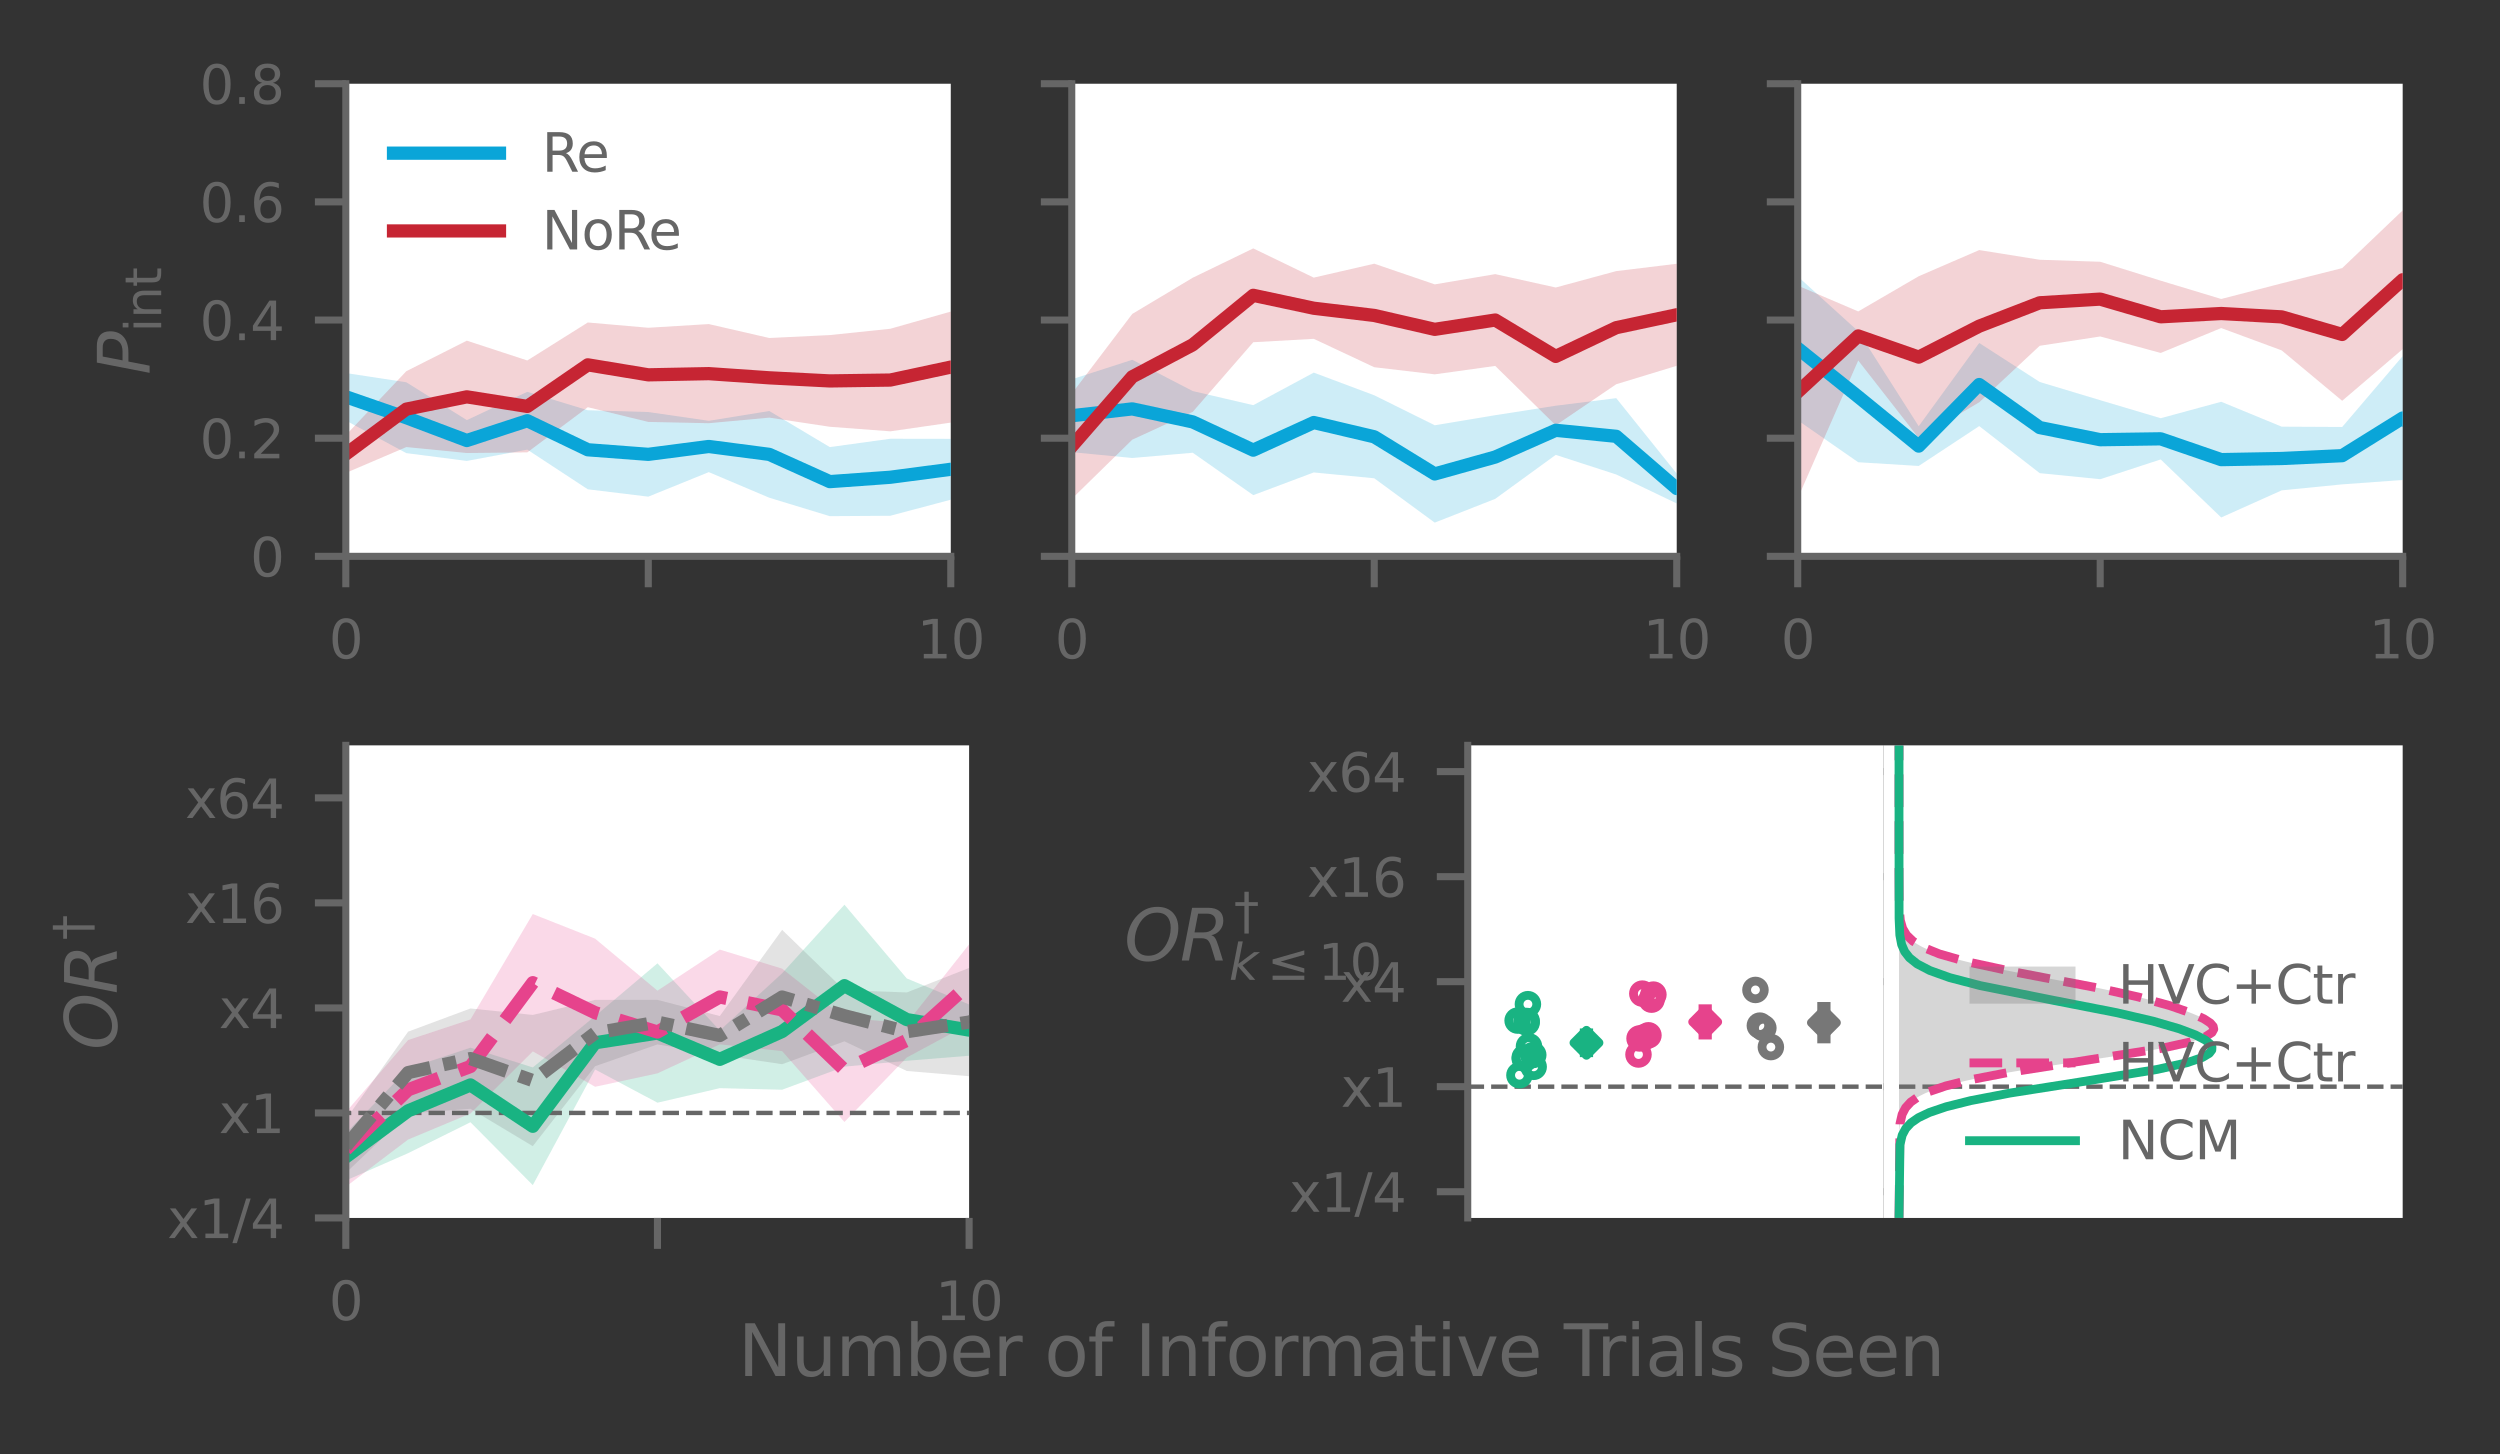 <?xml version="1.0" encoding="utf-8" standalone="no"?>
<!DOCTYPE svg PUBLIC "-//W3C//DTD SVG 1.1//EN"
  "http://www.w3.org/Graphics/SVG/1.1/DTD/svg11.dtd">
<svg xmlns:xlink="http://www.w3.org/1999/xlink" width="283.034pt" height="164.648pt" viewBox="0 0 283.034 164.648" xmlns="http://www.w3.org/2000/svg" version="1.1">
 <rect x="0" y="0" width="283.034" height="164.648" fill="#333333" stroke="none"/>
 <defs>
  <style type="text/css">*{stroke-linejoin: round; stroke-linecap: butt}</style>
 </defs>
 <g id="figure_1">
  <g id="patch_1">
   <path d="M 0 164.648 
L 283.034 164.648 
L 283.034 0 
L 0 0 
L 0 164.648 
z
" style="fill: none"/>
  </g>
  <g id="axes_1">
   <g id="patch_2">
    <path d="M 39.15 62.983 
L 107.64 62.983 
L 107.64 9.48 
L 39.15 9.48 
z
" style="fill: #ffffff"/>
   </g>
   <g id="PolyCollection_1">
    <path d="M 39.15 42.233 
L 39.15 47.609 
L 45.999 51.3 
L 52.848 52.185 
L 59.697 50.903 
L 66.546 55.396 
L 73.395 56.228 
L 80.244 53.451 
L 87.093 56.35 
L 93.942 58.437 
L 100.791 58.392 
L 107.64 56.572 
L 114.489 57.012 
L 114.489 51.009 
L 114.489 51.009 
L 107.64 49.683 
L 100.791 49.672 
L 93.942 50.616 
L 87.093 46.532 
L 80.244 47.642 
L 73.395 46.649 
L 66.546 46.445 
L 59.697 44.36 
L 52.848 47.561 
L 45.999 43.279 
L 39.15 42.233 
z
" clip-path="url(#pded9d4f40c)" style="fill: #0aa5d8; fill-opacity: 0.2"/>
   </g>
   <g id="PolyCollection_2">
    <path d="M 39.15 49.27 
L 39.15 53.542 
L 45.999 50.613 
L 52.848 51.288 
L 59.697 51.215 
L 66.546 46.1 
L 73.395 47.767 
L 80.244 47.913 
L 87.093 47.281 
L 93.942 48.316 
L 100.791 48.832 
L 107.64 47.846 
L 114.489 48.827 
L 114.489 39.917 
L 114.489 39.917 
L 107.64 35.274 
L 100.791 37.221 
L 93.942 37.935 
L 87.093 38.266 
L 80.244 36.689 
L 73.395 37.107 
L 66.546 36.509 
L 59.697 40.81 
L 52.848 38.568 
L 45.999 42.025 
L 39.15 49.27 
z
" clip-path="url(#pded9d4f40c)" style="fill: #c62533; fill-opacity: 0.2"/>
   </g>
   <g id="matplotlib.axis_1">
    <g id="xtick_1">
     <g id="line2d_1">
      <defs>
       <path id="mf6c5d871ca" d="M 0 0 
L 0 3.5 
" style="stroke: #666666; stroke-width: 0.8"/>
      </defs>
      <g>
       <use xlink:href="#mf6c5d871ca" x="39.15" y="62.983" style="fill: #666666; stroke: #666666; stroke-width: 0.8"/>
      </g>
     </g>
     <g id="text_1">
      <!-- 0 -->
      <g style="fill: #666666" transform="translate(37.241 74.543)scale(0.06 -0.06)">
       <defs>
        <path id="DejaVuSans-30" d="M 2034 4250 
Q 1547 4250 1301 3770 
Q 1056 3291 1056 2328 
Q 1056 1369 1301 889 
Q 1547 409 2034 409 
Q 2525 409 2770 889 
Q 3016 1369 3016 2328 
Q 3016 3291 2770 3770 
Q 2525 4250 2034 4250 
z
M 2034 4750 
Q 2819 4750 3233 4129 
Q 3647 3509 3647 2328 
Q 3647 1150 3233 529 
Q 2819 -91 2034 -91 
Q 1250 -91 836 529 
Q 422 1150 422 2328 
Q 422 3509 836 4129 
Q 1250 4750 2034 4750 
z
" transform="scale(0.016)"/>
       </defs>
       <use xlink:href="#DejaVuSans-30"/>
      </g>
     </g>
    </g>
    <g id="xtick_2">
     <g id="line2d_2">
      <g>
       <use xlink:href="#mf6c5d871ca" x="73.395" y="62.983" style="fill: #666666; stroke: #666666; stroke-width: 0.8"/>
      </g>
     </g>
    </g>
    <g id="xtick_3">
     <g id="line2d_3">
      <g>
       <use xlink:href="#mf6c5d871ca" x="107.64" y="62.983" style="fill: #666666; stroke: #666666; stroke-width: 0.8"/>
      </g>
     </g>
     <g id="text_2">
      <!-- 10 -->
      <g style="fill: #666666" transform="translate(103.823 74.543)scale(0.06 -0.06)">
       <defs>
        <path id="DejaVuSans-31" d="M 794 531 
L 1825 531 
L 1825 4091 
L 703 3866 
L 703 4441 
L 1819 4666 
L 2450 4666 
L 2450 531 
L 3481 531 
L 3481 0 
L 794 0 
L 794 531 
z
" transform="scale(0.016)"/>
       </defs>
       <use xlink:href="#DejaVuSans-31"/>
       <use xlink:href="#DejaVuSans-30" x="63.623"/>
      </g>
     </g>
    </g>
   </g>
   <g id="matplotlib.axis_2">
    <g id="ytick_1">
     <g id="line2d_4">
      <defs>
       <path id="m2aea181deb" d="M 0 0 
L -3.5 0 
" style="stroke: #666666; stroke-width: 0.8"/>
      </defs>
      <g>
       <use xlink:href="#m2aea181deb" x="39.15" y="62.983" style="fill: #666666; stroke: #666666; stroke-width: 0.8"/>
      </g>
     </g>
     <g id="text_3">
      <!-- 0 -->
      <g style="fill: #666666" transform="translate(28.332 65.263)scale(0.06 -0.06)">
       <use xlink:href="#DejaVuSans-30"/>
      </g>
     </g>
    </g>
    <g id="ytick_2">
     <g id="line2d_5">
      <g>
       <use xlink:href="#m2aea181deb" x="39.15" y="49.608" style="fill: #666666; stroke: #666666; stroke-width: 0.8"/>
      </g>
     </g>
     <g id="text_4">
      <!-- 0.2 -->
      <g style="fill: #666666" transform="translate(22.608 51.887)scale(0.06 -0.06)">
       <defs>
        <path id="DejaVuSans-2e" d="M 684 794 
L 1344 794 
L 1344 0 
L 684 0 
L 684 794 
z
" transform="scale(0.016)"/>
        <path id="DejaVuSans-32" d="M 1228 531 
L 3431 531 
L 3431 0 
L 469 0 
L 469 531 
Q 828 903 1448 1529 
Q 2069 2156 2228 2338 
Q 2531 2678 2651 2914 
Q 2772 3150 2772 3378 
Q 2772 3750 2511 3984 
Q 2250 4219 1831 4219 
Q 1534 4219 1204 4116 
Q 875 4013 500 3803 
L 500 4441 
Q 881 4594 1212 4672 
Q 1544 4750 1819 4750 
Q 2544 4750 2975 4387 
Q 3406 4025 3406 3419 
Q 3406 3131 3298 2873 
Q 3191 2616 2906 2266 
Q 2828 2175 2409 1742 
Q 1991 1309 1228 531 
z
" transform="scale(0.016)"/>
       </defs>
       <use xlink:href="#DejaVuSans-30"/>
       <use xlink:href="#DejaVuSans-2e" x="63.623"/>
       <use xlink:href="#DejaVuSans-32" x="95.41"/>
      </g>
     </g>
    </g>
    <g id="ytick_3">
     <g id="line2d_6">
      <g>
       <use xlink:href="#m2aea181deb" x="39.15" y="36.232" style="fill: #666666; stroke: #666666; stroke-width: 0.8"/>
      </g>
     </g>
     <g id="text_5">
      <!-- 0.4 -->
      <g style="fill: #666666" transform="translate(22.608 38.511)scale(0.06 -0.06)">
       <defs>
        <path id="DejaVuSans-34" d="M 2419 4116 
L 825 1625 
L 2419 1625 
L 2419 4116 
z
M 2253 4666 
L 3047 4666 
L 3047 1625 
L 3713 1625 
L 3713 1100 
L 3047 1100 
L 3047 0 
L 2419 0 
L 2419 1100 
L 313 1100 
L 313 1709 
L 2253 4666 
z
" transform="scale(0.016)"/>
       </defs>
       <use xlink:href="#DejaVuSans-30"/>
       <use xlink:href="#DejaVuSans-2e" x="63.623"/>
       <use xlink:href="#DejaVuSans-34" x="95.41"/>
      </g>
     </g>
    </g>
    <g id="ytick_4">
     <g id="line2d_7">
      <g>
       <use xlink:href="#m2aea181deb" x="39.15" y="22.856" style="fill: #666666; stroke: #666666; stroke-width: 0.8"/>
      </g>
     </g>
     <g id="text_6">
      <!-- 0.6 -->
      <g style="fill: #666666" transform="translate(22.608 25.135)scale(0.06 -0.06)">
       <defs>
        <path id="DejaVuSans-36" d="M 2113 2584 
Q 1688 2584 1439 2293 
Q 1191 2003 1191 1497 
Q 1191 994 1439 701 
Q 1688 409 2113 409 
Q 2538 409 2786 701 
Q 3034 994 3034 1497 
Q 3034 2003 2786 2293 
Q 2538 2584 2113 2584 
z
M 3366 4563 
L 3366 3988 
Q 3128 4100 2886 4159 
Q 2644 4219 2406 4219 
Q 1781 4219 1451 3797 
Q 1122 3375 1075 2522 
Q 1259 2794 1537 2939 
Q 1816 3084 2150 3084 
Q 2853 3084 3261 2657 
Q 3669 2231 3669 1497 
Q 3669 778 3244 343 
Q 2819 -91 2113 -91 
Q 1303 -91 875 529 
Q 447 1150 447 2328 
Q 447 3434 972 4092 
Q 1497 4750 2381 4750 
Q 2619 4750 2861 4703 
Q 3103 4656 3366 4563 
z
" transform="scale(0.016)"/>
       </defs>
       <use xlink:href="#DejaVuSans-30"/>
       <use xlink:href="#DejaVuSans-2e" x="63.623"/>
       <use xlink:href="#DejaVuSans-36" x="95.41"/>
      </g>
     </g>
    </g>
    <g id="ytick_5">
     <g id="line2d_8">
      <g>
       <use xlink:href="#m2aea181deb" x="39.15" y="9.48" style="fill: #666666; stroke: #666666; stroke-width: 0.8"/>
      </g>
     </g>
     <g id="text_7">
      <!-- 0.8 -->
      <g style="fill: #666666" transform="translate(22.608 11.759)scale(0.06 -0.06)">
       <defs>
        <path id="DejaVuSans-38" d="M 2034 2216 
Q 1584 2216 1326 1975 
Q 1069 1734 1069 1313 
Q 1069 891 1326 650 
Q 1584 409 2034 409 
Q 2484 409 2743 651 
Q 3003 894 3003 1313 
Q 3003 1734 2745 1975 
Q 2488 2216 2034 2216 
z
M 1403 2484 
Q 997 2584 770 2862 
Q 544 3141 544 3541 
Q 544 4100 942 4425 
Q 1341 4750 2034 4750 
Q 2731 4750 3128 4425 
Q 3525 4100 3525 3541 
Q 3525 3141 3298 2862 
Q 3072 2584 2669 2484 
Q 3125 2378 3379 2068 
Q 3634 1759 3634 1313 
Q 3634 634 3220 271 
Q 2806 -91 2034 -91 
Q 1263 -91 848 271 
Q 434 634 434 1313 
Q 434 1759 690 2068 
Q 947 2378 1403 2484 
z
M 1172 3481 
Q 1172 3119 1398 2916 
Q 1625 2713 2034 2713 
Q 2441 2713 2670 2916 
Q 2900 3119 2900 3481 
Q 2900 3844 2670 4047 
Q 2441 4250 2034 4250 
Q 1625 4250 1398 4047 
Q 1172 3844 1172 3481 
z
" transform="scale(0.016)"/>
       </defs>
       <use xlink:href="#DejaVuSans-30"/>
       <use xlink:href="#DejaVuSans-2e" x="63.623"/>
       <use xlink:href="#DejaVuSans-38" x="95.41"/>
      </g>
     </g>
    </g>
    <g id="text_8">
     <!-- $P_{\mathrm{int}}$ -->
     <g style="fill: #666666" transform="translate(16.944 42.432)rotate(-90)scale(0.08 -0.08)">
      <defs>
       <path id="DejaVuSans-Oblique-50" d="M 1081 4666 
L 2541 4666 
Q 3178 4666 3512 4369 
Q 3847 4072 3847 3500 
Q 3847 2731 3353 2303 
Q 2859 1875 1966 1875 
L 1172 1875 
L 806 0 
L 172 0 
L 1081 4666 
z
M 1613 4147 
L 1275 2394 
L 2069 2394 
Q 2606 2394 2893 2669 
Q 3181 2944 3181 3456 
Q 3181 3784 2986 3965 
Q 2791 4147 2438 4147 
L 1613 4147 
z
" transform="scale(0.016)"/>
       <path id="DejaVuSans-69" d="M 603 3500 
L 1178 3500 
L 1178 0 
L 603 0 
L 603 3500 
z
M 603 4863 
L 1178 4863 
L 1178 4134 
L 603 4134 
L 603 4863 
z
" transform="scale(0.016)"/>
       <path id="DejaVuSans-6e" d="M 3513 2113 
L 3513 0 
L 2938 0 
L 2938 2094 
Q 2938 2591 2744 2837 
Q 2550 3084 2163 3084 
Q 1697 3084 1428 2787 
Q 1159 2491 1159 1978 
L 1159 0 
L 581 0 
L 581 3500 
L 1159 3500 
L 1159 2956 
Q 1366 3272 1645 3428 
Q 1925 3584 2291 3584 
Q 2894 3584 3203 3211 
Q 3513 2838 3513 2113 
z
" transform="scale(0.016)"/>
       <path id="DejaVuSans-74" d="M 1172 4494 
L 1172 3500 
L 2356 3500 
L 2356 3053 
L 1172 3053 
L 1172 1153 
Q 1172 725 1289 603 
Q 1406 481 1766 481 
L 2356 481 
L 2356 0 
L 1766 0 
Q 1100 0 847 248 
Q 594 497 594 1153 
L 594 3053 
L 172 3053 
L 172 3500 
L 594 3500 
L 594 4494 
L 1172 4494 
z
" transform="scale(0.016)"/>
      </defs>
      <use xlink:href="#DejaVuSans-Oblique-50" transform="translate(0 0.094)"/>
      <use xlink:href="#DejaVuSans-69" transform="translate(60.303 -16.312)scale(0.7)"/>
      <use xlink:href="#DejaVuSans-6e" transform="translate(79.751 -16.312)scale(0.7)"/>
      <use xlink:href="#DejaVuSans-74" transform="translate(124.116 -16.312)scale(0.7)"/>
     </g>
    </g>
   </g>
   <g id="line2d_9">
    <path d="M 39.15 44.921 
L 45.999 47.289 
L 52.848 49.873 
L 59.697 47.631 
L 66.546 50.92 
L 73.395 51.438 
L 80.244 50.547 
L 87.093 51.441 
L 93.942 54.527 
L 100.791 54.032 
L 107.64 53.128 
L 114.489 54.011 
" clip-path="url(#pded9d4f40c)" style="fill: none; stroke: #0aa5d8; stroke-width: 1.5; stroke-linecap: square"/>
   </g>
   <g id="line2d_10">
    <path d="M 39.15 51.406 
L 45.999 46.319 
L 52.848 44.928 
L 59.697 46.012 
L 66.546 41.305 
L 73.395 42.437 
L 80.244 42.301 
L 87.093 42.774 
L 93.942 43.126 
L 100.791 43.027 
L 107.64 41.56 
L 114.489 44.372 
" clip-path="url(#pded9d4f40c)" style="fill: none; stroke: #c62533; stroke-width: 1.5; stroke-linecap: square"/>
   </g>
   <g id="patch_3">
    <path d="M 39.15 62.983 
L 39.15 9.48 
" style="fill: none; stroke: #666666; stroke-width: 0.8; stroke-linejoin: miter; stroke-linecap: square"/>
   </g>
   <g id="patch_4">
    <path d="M 39.15 62.983 
L 107.64 62.983 
" style="fill: none; stroke: #666666; stroke-width: 0.8; stroke-linejoin: miter; stroke-linecap: square"/>
   </g>
   <g id="legend_1">
    <g id="line2d_11">
     <path d="M 44.55 17.339 
L 50.55 17.339 
L 56.55 17.339 
" style="fill: none; stroke: #0aa5d8; stroke-width: 1.5; stroke-linecap: square"/>
    </g>
    <g id="text_9">
     <!-- Re -->
     <g style="fill: #666666" transform="translate(61.35 19.439)scale(0.06 -0.06)">
      <defs>
       <path id="DejaVuSans-52" d="M 2841 2188 
Q 3044 2119 3236 1894 
Q 3428 1669 3622 1275 
L 4263 0 
L 3584 0 
L 2988 1197 
Q 2756 1666 2539 1819 
Q 2322 1972 1947 1972 
L 1259 1972 
L 1259 0 
L 628 0 
L 628 4666 
L 2053 4666 
Q 2853 4666 3247 4331 
Q 3641 3997 3641 3322 
Q 3641 2881 3436 2590 
Q 3231 2300 2841 2188 
z
M 1259 4147 
L 1259 2491 
L 2053 2491 
Q 2509 2491 2742 2702 
Q 2975 2913 2975 3322 
Q 2975 3731 2742 3939 
Q 2509 4147 2053 4147 
L 1259 4147 
z
" transform="scale(0.016)"/>
       <path id="DejaVuSans-65" d="M 3597 1894 
L 3597 1613 
L 953 1613 
Q 991 1019 1311 708 
Q 1631 397 2203 397 
Q 2534 397 2845 478 
Q 3156 559 3463 722 
L 3463 178 
Q 3153 47 2828 -22 
Q 2503 -91 2169 -91 
Q 1331 -91 842 396 
Q 353 884 353 1716 
Q 353 2575 817 3079 
Q 1281 3584 2069 3584 
Q 2775 3584 3186 3129 
Q 3597 2675 3597 1894 
z
M 3022 2063 
Q 3016 2534 2758 2815 
Q 2500 3097 2075 3097 
Q 1594 3097 1305 2825 
Q 1016 2553 972 2059 
L 3022 2063 
z
" transform="scale(0.016)"/>
      </defs>
      <use xlink:href="#DejaVuSans-52"/>
      <use xlink:href="#DejaVuSans-65" x="64.982"/>
     </g>
    </g>
    <g id="line2d_12">
     <path d="M 44.55 26.145 
L 50.55 26.145 
L 56.55 26.145 
" style="fill: none; stroke: #c62533; stroke-width: 1.5; stroke-linecap: square"/>
    </g>
    <g id="text_10">
     <!-- NoRe -->
     <g style="fill: #666666" transform="translate(61.35 28.245)scale(0.06 -0.06)">
      <defs>
       <path id="DejaVuSans-4e" d="M 628 4666 
L 1478 4666 
L 3547 763 
L 3547 4666 
L 4159 4666 
L 4159 0 
L 3309 0 
L 1241 3903 
L 1241 0 
L 628 0 
L 628 4666 
z
" transform="scale(0.016)"/>
       <path id="DejaVuSans-6f" d="M 1959 3097 
Q 1497 3097 1228 2736 
Q 959 2375 959 1747 
Q 959 1119 1226 758 
Q 1494 397 1959 397 
Q 2419 397 2687 759 
Q 2956 1122 2956 1747 
Q 2956 2369 2687 2733 
Q 2419 3097 1959 3097 
z
M 1959 3584 
Q 2709 3584 3137 3096 
Q 3566 2609 3566 1747 
Q 3566 888 3137 398 
Q 2709 -91 1959 -91 
Q 1206 -91 779 398 
Q 353 888 353 1747 
Q 353 2609 779 3096 
Q 1206 3584 1959 3584 
z
" transform="scale(0.016)"/>
      </defs>
      <use xlink:href="#DejaVuSans-4e"/>
      <use xlink:href="#DejaVuSans-6f" x="74.805"/>
      <use xlink:href="#DejaVuSans-52" x="135.986"/>
      <use xlink:href="#DejaVuSans-65" x="200.969"/>
     </g>
    </g>
   </g>
  </g>
  <g id="axes_2">
   <g id="patch_5">
    <path d="M 121.338 62.983 
L 189.828 62.983 
L 189.828 9.48 
L 121.338 9.48 
z
" style="fill: #ffffff"/>
   </g>
   <g id="PolyCollection_3">
    <path d="M 121.338 42.944 
L 121.338 51.19 
L 128.187 51.851 
L 135.036 51.257 
L 141.885 56.056 
L 148.734 53.487 
L 155.583 54.149 
L 162.432 59.167 
L 169.281 56.477 
L 176.13 51.498 
L 182.979 53.719 
L 189.828 56.998 
L 196.677 58.928 
L 196.677 52.48 
L 196.677 52.48 
L 189.828 53.613 
L 182.979 45.076 
L 176.13 45.933 
L 169.281 47.005 
L 162.432 48.145 
L 155.583 44.752 
L 148.734 42.185 
L 141.885 45.871 
L 135.036 44.274 
L 128.187 40.733 
L 121.338 42.944 
z
" clip-path="url(#pe282fcc387)" style="fill: #0aa5d8; fill-opacity: 0.2"/>
   </g>
   <g id="PolyCollection_4">
    <path d="M 121.338 44.574 
L 121.338 56.482 
L 128.187 49.776 
L 135.036 46.625 
L 141.885 38.745 
L 148.734 38.361 
L 155.583 41.574 
L 162.432 42.38 
L 169.281 41.428 
L 176.13 48.152 
L 182.979 43.5 
L 189.828 41.413 
L 196.677 41.58 
L 196.677 28.757 
L 196.677 28.757 
L 189.828 29.86 
L 182.979 30.693 
L 176.13 32.549 
L 169.281 31.034 
L 162.432 32.195 
L 155.583 29.853 
L 148.734 31.431 
L 141.885 28.122 
L 135.036 31.442 
L 128.187 35.542 
L 121.338 44.574 
z
" clip-path="url(#pe282fcc387)" style="fill: #c62533; fill-opacity: 0.2"/>
   </g>
   <g id="matplotlib.axis_3">
    <g id="xtick_4">
     <g id="line2d_13">
      <g>
       <use xlink:href="#mf6c5d871ca" x="121.338" y="62.983" style="fill: #666666; stroke: #666666; stroke-width: 0.8"/>
      </g>
     </g>
     <g id="text_11">
      <!-- 0 -->
      <g style="fill: #666666" transform="translate(119.429 74.543)scale(0.06 -0.06)">
       <use xlink:href="#DejaVuSans-30"/>
      </g>
     </g>
    </g>
    <g id="xtick_5">
     <g id="line2d_14">
      <g>
       <use xlink:href="#mf6c5d871ca" x="155.583" y="62.983" style="fill: #666666; stroke: #666666; stroke-width: 0.8"/>
      </g>
     </g>
    </g>
    <g id="xtick_6">
     <g id="line2d_15">
      <g>
       <use xlink:href="#mf6c5d871ca" x="189.828" y="62.983" style="fill: #666666; stroke: #666666; stroke-width: 0.8"/>
      </g>
     </g>
     <g id="text_12">
      <!-- 10 -->
      <g style="fill: #666666" transform="translate(186.011 74.543)scale(0.06 -0.06)">
       <use xlink:href="#DejaVuSans-31"/>
       <use xlink:href="#DejaVuSans-30" x="63.623"/>
      </g>
     </g>
    </g>
   </g>
   <g id="matplotlib.axis_4">
    <g id="ytick_6">
     <g id="line2d_16">
      <g>
       <use xlink:href="#m2aea181deb" x="121.338" y="62.983" style="fill: #666666; stroke: #666666; stroke-width: 0.8"/>
      </g>
     </g>
    </g>
    <g id="ytick_7">
     <g id="line2d_17">
      <g>
       <use xlink:href="#m2aea181deb" x="121.338" y="49.608" style="fill: #666666; stroke: #666666; stroke-width: 0.8"/>
      </g>
     </g>
    </g>
    <g id="ytick_8">
     <g id="line2d_18">
      <g>
       <use xlink:href="#m2aea181deb" x="121.338" y="36.232" style="fill: #666666; stroke: #666666; stroke-width: 0.8"/>
      </g>
     </g>
    </g>
    <g id="ytick_9">
     <g id="line2d_19">
      <g>
       <use xlink:href="#m2aea181deb" x="121.338" y="22.856" style="fill: #666666; stroke: #666666; stroke-width: 0.8"/>
      </g>
     </g>
    </g>
    <g id="ytick_10">
     <g id="line2d_20">
      <g>
       <use xlink:href="#m2aea181deb" x="121.338" y="9.48" style="fill: #666666; stroke: #666666; stroke-width: 0.8"/>
      </g>
     </g>
    </g>
   </g>
   <g id="line2d_21">
    <path d="M 121.338 47.067 
L 128.187 46.292 
L 135.036 47.766 
L 141.885 50.964 
L 148.734 47.836 
L 155.583 49.45 
L 162.432 53.656 
L 169.281 51.741 
L 176.13 48.715 
L 182.979 49.397 
L 189.828 55.306 
L 196.677 55.704 
" clip-path="url(#pe282fcc387)" style="fill: none; stroke: #0aa5d8; stroke-width: 1.5; stroke-linecap: square"/>
   </g>
   <g id="line2d_22">
    <path d="M 121.338 50.528 
L 128.187 42.659 
L 135.036 39.033 
L 141.885 33.433 
L 148.734 34.896 
L 155.583 35.713 
L 162.432 37.287 
L 169.281 36.231 
L 176.13 40.35 
L 182.979 37.096 
L 189.828 35.636 
L 196.677 35.168 
" clip-path="url(#pe282fcc387)" style="fill: none; stroke: #c62533; stroke-width: 1.5; stroke-linecap: square"/>
   </g>
   <g id="patch_6">
    <path d="M 121.338 62.983 
L 121.338 9.48 
" style="fill: none; stroke: #666666; stroke-width: 0.8; stroke-linejoin: miter; stroke-linecap: square"/>
   </g>
   <g id="patch_7">
    <path d="M 121.338 62.983 
L 189.828 62.983 
" style="fill: none; stroke: #666666; stroke-width: 0.8; stroke-linejoin: miter; stroke-linecap: square"/>
   </g>
  </g>
  <g id="axes_3">
   <g id="patch_8">
    <path d="M 203.526 62.983 
L 272.016 62.983 
L 272.016 9.48 
L 203.526 9.48 
z
" style="fill: #ffffff"/>
   </g>
   <g id="PolyCollection_5">
    <path d="M 203.526 31.291 
L 203.526 47.579 
L 210.375 52.331 
L 217.224 52.753 
L 224.073 48.239 
L 230.922 53.567 
L 237.771 54.253 
L 244.62 52.014 
L 251.469 58.586 
L 258.318 55.514 
L 265.167 54.837 
L 272.016 54.337 
L 278.865 56.012 
L 278.865 51.387 
L 278.865 51.387 
L 272.016 40.313 
L 265.167 48.339 
L 258.318 48.304 
L 251.469 45.485 
L 244.62 47.347 
L 237.771 45.307 
L 230.922 43.245 
L 224.073 38.831 
L 217.224 48.254 
L 210.375 37.506 
L 203.526 31.291 
z
" clip-path="url(#p661288efec)" style="fill: #0aa5d8; fill-opacity: 0.2"/>
   </g>
   <g id="PolyCollection_6">
    <path d="M 203.526 32.331 
L 203.526 56.424 
L 210.375 40.811 
L 217.224 49.587 
L 224.073 45.544 
L 230.922 39.147 
L 237.771 38.092 
L 244.62 39.959 
L 251.469 37.14 
L 258.318 39.669 
L 265.167 45.375 
L 272.016 39.525 
L 278.865 43.096 
L 278.865 27.903 
L 278.865 27.903 
L 272.016 23.816 
L 265.167 30.353 
L 258.318 32.08 
L 251.469 33.848 
L 244.62 31.776 
L 237.771 29.635 
L 230.922 29.408 
L 224.073 28.31 
L 217.224 31.274 
L 210.375 35.259 
L 203.526 32.331 
z
" clip-path="url(#p661288efec)" style="fill: #c62533; fill-opacity: 0.2"/>
   </g>
   <g id="matplotlib.axis_5">
    <g id="xtick_7">
     <g id="line2d_23">
      <g>
       <use xlink:href="#mf6c5d871ca" x="203.526" y="62.983" style="fill: #666666; stroke: #666666; stroke-width: 0.8"/>
      </g>
     </g>
     <g id="text_13">
      <!-- 0 -->
      <g style="fill: #666666" transform="translate(201.617 74.543)scale(0.06 -0.06)">
       <use xlink:href="#DejaVuSans-30"/>
      </g>
     </g>
    </g>
    <g id="xtick_8">
     <g id="line2d_24">
      <g>
       <use xlink:href="#mf6c5d871ca" x="237.771" y="62.983" style="fill: #666666; stroke: #666666; stroke-width: 0.8"/>
      </g>
     </g>
    </g>
    <g id="xtick_9">
     <g id="line2d_25">
      <g>
       <use xlink:href="#mf6c5d871ca" x="272.016" y="62.983" style="fill: #666666; stroke: #666666; stroke-width: 0.8"/>
      </g>
     </g>
     <g id="text_14">
      <!-- 10 -->
      <g style="fill: #666666" transform="translate(268.199 74.543)scale(0.06 -0.06)">
       <use xlink:href="#DejaVuSans-31"/>
       <use xlink:href="#DejaVuSans-30" x="63.623"/>
      </g>
     </g>
    </g>
   </g>
   <g id="matplotlib.axis_6">
    <g id="ytick_11">
     <g id="line2d_26">
      <g>
       <use xlink:href="#m2aea181deb" x="203.526" y="62.983" style="fill: #666666; stroke: #666666; stroke-width: 0.8"/>
      </g>
     </g>
    </g>
    <g id="ytick_12">
     <g id="line2d_27">
      <g>
       <use xlink:href="#m2aea181deb" x="203.526" y="49.608" style="fill: #666666; stroke: #666666; stroke-width: 0.8"/>
      </g>
     </g>
    </g>
    <g id="ytick_13">
     <g id="line2d_28">
      <g>
       <use xlink:href="#m2aea181deb" x="203.526" y="36.232" style="fill: #666666; stroke: #666666; stroke-width: 0.8"/>
      </g>
     </g>
    </g>
    <g id="ytick_14">
     <g id="line2d_29">
      <g>
       <use xlink:href="#m2aea181deb" x="203.526" y="22.856" style="fill: #666666; stroke: #666666; stroke-width: 0.8"/>
      </g>
     </g>
    </g>
    <g id="ytick_15">
     <g id="line2d_30">
      <g>
       <use xlink:href="#m2aea181deb" x="203.526" y="9.48" style="fill: #666666; stroke: #666666; stroke-width: 0.8"/>
      </g>
     </g>
    </g>
   </g>
   <g id="line2d_31">
    <path d="M 203.526 39.435 
L 210.375 44.918 
L 217.224 50.503 
L 224.073 43.535 
L 230.922 48.406 
L 237.771 49.78 
L 244.62 49.68 
L 251.469 52.036 
L 258.318 51.909 
L 265.167 51.588 
L 272.016 47.325 
L 278.865 53.699 
" clip-path="url(#p661288efec)" style="fill: none; stroke: #0aa5d8; stroke-width: 1.5; stroke-linecap: square"/>
   </g>
   <g id="line2d_32">
    <path d="M 203.526 44.378 
L 210.375 38.035 
L 217.224 40.431 
L 224.073 36.927 
L 230.922 34.278 
L 237.771 33.863 
L 244.62 35.867 
L 251.469 35.494 
L 258.318 35.875 
L 265.167 37.864 
L 272.016 31.671 
L 278.865 35.5 
" clip-path="url(#p661288efec)" style="fill: none; stroke: #c62533; stroke-width: 1.5; stroke-linecap: square"/>
   </g>
   <g id="patch_9">
    <path d="M 203.526 62.983 
L 203.526 9.48 
" style="fill: none; stroke: #666666; stroke-width: 0.8; stroke-linejoin: miter; stroke-linecap: square"/>
   </g>
   <g id="patch_10">
    <path d="M 203.526 62.983 
L 272.016 62.983 
" style="fill: none; stroke: #666666; stroke-width: 0.8; stroke-linejoin: miter; stroke-linecap: square"/>
   </g>
  </g>
  <g id="text_15">
   <!-- Number of Informative Trials Seen -->
   <g style="fill: #666666" transform="translate(83.565 155.784)scale(0.08 -0.08)">
    <defs>
     <path id="DejaVuSans-75" d="M 544 1381 
L 544 3500 
L 1119 3500 
L 1119 1403 
Q 1119 906 1312 657 
Q 1506 409 1894 409 
Q 2359 409 2629 706 
Q 2900 1003 2900 1516 
L 2900 3500 
L 3475 3500 
L 3475 0 
L 2900 0 
L 2900 538 
Q 2691 219 2414 64 
Q 2138 -91 1772 -91 
Q 1169 -91 856 284 
Q 544 659 544 1381 
z
M 1991 3584 
L 1991 3584 
z
" transform="scale(0.016)"/>
     <path id="DejaVuSans-6d" d="M 3328 2828 
Q 3544 3216 3844 3400 
Q 4144 3584 4550 3584 
Q 5097 3584 5394 3201 
Q 5691 2819 5691 2113 
L 5691 0 
L 5113 0 
L 5113 2094 
Q 5113 2597 4934 2840 
Q 4756 3084 4391 3084 
Q 3944 3084 3684 2787 
Q 3425 2491 3425 1978 
L 3425 0 
L 2847 0 
L 2847 2094 
Q 2847 2600 2669 2842 
Q 2491 3084 2119 3084 
Q 1678 3084 1418 2786 
Q 1159 2488 1159 1978 
L 1159 0 
L 581 0 
L 581 3500 
L 1159 3500 
L 1159 2956 
Q 1356 3278 1631 3431 
Q 1906 3584 2284 3584 
Q 2666 3584 2933 3390 
Q 3200 3197 3328 2828 
z
" transform="scale(0.016)"/>
     <path id="DejaVuSans-62" d="M 3116 1747 
Q 3116 2381 2855 2742 
Q 2594 3103 2138 3103 
Q 1681 3103 1420 2742 
Q 1159 2381 1159 1747 
Q 1159 1113 1420 752 
Q 1681 391 2138 391 
Q 2594 391 2855 752 
Q 3116 1113 3116 1747 
z
M 1159 2969 
Q 1341 3281 1617 3432 
Q 1894 3584 2278 3584 
Q 2916 3584 3314 3078 
Q 3713 2572 3713 1747 
Q 3713 922 3314 415 
Q 2916 -91 2278 -91 
Q 1894 -91 1617 61 
Q 1341 213 1159 525 
L 1159 0 
L 581 0 
L 581 4863 
L 1159 4863 
L 1159 2969 
z
" transform="scale(0.016)"/>
     <path id="DejaVuSans-72" d="M 2631 2963 
Q 2534 3019 2420 3045 
Q 2306 3072 2169 3072 
Q 1681 3072 1420 2755 
Q 1159 2438 1159 1844 
L 1159 0 
L 581 0 
L 581 3500 
L 1159 3500 
L 1159 2956 
Q 1341 3275 1631 3429 
Q 1922 3584 2338 3584 
Q 2397 3584 2469 3576 
Q 2541 3569 2628 3553 
L 2631 2963 
z
" transform="scale(0.016)"/>
     <path id="DejaVuSans-20" transform="scale(0.016)"/>
     <path id="DejaVuSans-66" d="M 2375 4863 
L 2375 4384 
L 1825 4384 
Q 1516 4384 1395 4259 
Q 1275 4134 1275 3809 
L 1275 3500 
L 2222 3500 
L 2222 3053 
L 1275 3053 
L 1275 0 
L 697 0 
L 697 3053 
L 147 3053 
L 147 3500 
L 697 3500 
L 697 3744 
Q 697 4328 969 4595 
Q 1241 4863 1831 4863 
L 2375 4863 
z
" transform="scale(0.016)"/>
     <path id="DejaVuSans-49" d="M 628 4666 
L 1259 4666 
L 1259 0 
L 628 0 
L 628 4666 
z
" transform="scale(0.016)"/>
     <path id="DejaVuSans-61" d="M 2194 1759 
Q 1497 1759 1228 1600 
Q 959 1441 959 1056 
Q 959 750 1161 570 
Q 1363 391 1709 391 
Q 2188 391 2477 730 
Q 2766 1069 2766 1631 
L 2766 1759 
L 2194 1759 
z
M 3341 1997 
L 3341 0 
L 2766 0 
L 2766 531 
Q 2569 213 2275 61 
Q 1981 -91 1556 -91 
Q 1019 -91 701 211 
Q 384 513 384 1019 
Q 384 1609 779 1909 
Q 1175 2209 1959 2209 
L 2766 2209 
L 2766 2266 
Q 2766 2663 2505 2880 
Q 2244 3097 1772 3097 
Q 1472 3097 1187 3025 
Q 903 2953 641 2809 
L 641 3341 
Q 956 3463 1253 3523 
Q 1550 3584 1831 3584 
Q 2591 3584 2966 3190 
Q 3341 2797 3341 1997 
z
" transform="scale(0.016)"/>
     <path id="DejaVuSans-76" d="M 191 3500 
L 800 3500 
L 1894 563 
L 2988 3500 
L 3597 3500 
L 2284 0 
L 1503 0 
L 191 3500 
z
" transform="scale(0.016)"/>
     <path id="DejaVuSans-54" d="M -19 4666 
L 3928 4666 
L 3928 4134 
L 2272 4134 
L 2272 0 
L 1638 0 
L 1638 4134 
L -19 4134 
L -19 4666 
z
" transform="scale(0.016)"/>
     <path id="DejaVuSans-6c" d="M 603 4863 
L 1178 4863 
L 1178 0 
L 603 0 
L 603 4863 
z
" transform="scale(0.016)"/>
     <path id="DejaVuSans-73" d="M 2834 3397 
L 2834 2853 
Q 2591 2978 2328 3040 
Q 2066 3103 1784 3103 
Q 1356 3103 1142 2972 
Q 928 2841 928 2578 
Q 928 2378 1081 2264 
Q 1234 2150 1697 2047 
L 1894 2003 
Q 2506 1872 2764 1633 
Q 3022 1394 3022 966 
Q 3022 478 2636 193 
Q 2250 -91 1575 -91 
Q 1294 -91 989 -36 
Q 684 19 347 128 
L 347 722 
Q 666 556 975 473 
Q 1284 391 1588 391 
Q 1994 391 2212 530 
Q 2431 669 2431 922 
Q 2431 1156 2273 1281 
Q 2116 1406 1581 1522 
L 1381 1569 
Q 847 1681 609 1914 
Q 372 2147 372 2553 
Q 372 3047 722 3315 
Q 1072 3584 1716 3584 
Q 2034 3584 2315 3537 
Q 2597 3491 2834 3397 
z
" transform="scale(0.016)"/>
     <path id="DejaVuSans-53" d="M 3425 4513 
L 3425 3897 
Q 3066 4069 2747 4153 
Q 2428 4238 2131 4238 
Q 1616 4238 1336 4038 
Q 1056 3838 1056 3469 
Q 1056 3159 1242 3001 
Q 1428 2844 1947 2747 
L 2328 2669 
Q 3034 2534 3370 2195 
Q 3706 1856 3706 1288 
Q 3706 609 3251 259 
Q 2797 -91 1919 -91 
Q 1588 -91 1214 -16 
Q 841 59 441 206 
L 441 856 
Q 825 641 1194 531 
Q 1563 422 1919 422 
Q 2459 422 2753 634 
Q 3047 847 3047 1241 
Q 3047 1584 2836 1778 
Q 2625 1972 2144 2069 
L 1759 2144 
Q 1053 2284 737 2584 
Q 422 2884 422 3419 
Q 422 4038 858 4394 
Q 1294 4750 2059 4750 
Q 2388 4750 2728 4690 
Q 3069 4631 3425 4513 
z
" transform="scale(0.016)"/>
    </defs>
    <use xlink:href="#DejaVuSans-4e"/>
    <use xlink:href="#DejaVuSans-75" x="74.805"/>
    <use xlink:href="#DejaVuSans-6d" x="138.184"/>
    <use xlink:href="#DejaVuSans-62" x="235.596"/>
    <use xlink:href="#DejaVuSans-65" x="299.072"/>
    <use xlink:href="#DejaVuSans-72" x="360.596"/>
    <use xlink:href="#DejaVuSans-20" x="401.709"/>
    <use xlink:href="#DejaVuSans-6f" x="433.496"/>
    <use xlink:href="#DejaVuSans-66" x="494.678"/>
    <use xlink:href="#DejaVuSans-20" x="529.883"/>
    <use xlink:href="#DejaVuSans-49" x="561.67"/>
    <use xlink:href="#DejaVuSans-6e" x="591.162"/>
    <use xlink:href="#DejaVuSans-66" x="654.541"/>
    <use xlink:href="#DejaVuSans-6f" x="689.746"/>
    <use xlink:href="#DejaVuSans-72" x="750.928"/>
    <use xlink:href="#DejaVuSans-6d" x="790.291"/>
    <use xlink:href="#DejaVuSans-61" x="887.703"/>
    <use xlink:href="#DejaVuSans-74" x="948.982"/>
    <use xlink:href="#DejaVuSans-69" x="988.191"/>
    <use xlink:href="#DejaVuSans-76" x="1015.975"/>
    <use xlink:href="#DejaVuSans-65" x="1075.154"/>
    <use xlink:href="#DejaVuSans-20" x="1136.678"/>
    <use xlink:href="#DejaVuSans-54" x="1168.465"/>
    <use xlink:href="#DejaVuSans-72" x="1214.799"/>
    <use xlink:href="#DejaVuSans-69" x="1255.912"/>
    <use xlink:href="#DejaVuSans-61" x="1283.695"/>
    <use xlink:href="#DejaVuSans-6c" x="1344.975"/>
    <use xlink:href="#DejaVuSans-73" x="1372.758"/>
    <use xlink:href="#DejaVuSans-20" x="1424.857"/>
    <use xlink:href="#DejaVuSans-53" x="1456.645"/>
    <use xlink:href="#DejaVuSans-65" x="1520.121"/>
    <use xlink:href="#DejaVuSans-65" x="1581.645"/>
    <use xlink:href="#DejaVuSans-6e" x="1643.168"/>
   </g>
  </g>
  <g id="subfigure_1">
   <g id="patch_11">
    <path d="M 1.591 159.149 
L 284.034 159.149 
M 1.591 -1 
L 1.591 159.149 
" style="fill: none"/>
   </g>
   <g id="axes_4">
    <g id="patch_12">
     <path d="M 39.15 137.889 
L 109.716 137.889 
L 109.716 84.385 
L 39.15 84.385 
z
" style="fill: #ffffff"/>
    </g>
    <g id="PolyCollection_7">
     <path d="M 39.15 128.302 
L 39.15 133.654 
L 46.207 130.553 
L 53.263 127.052 
L 60.32 134.174 
L 67.376 121.082 
L 74.433 124.841 
L 81.489 123.194 
L 88.546 123.372 
L 95.602 120.76 
L 102.659 120.095 
L 109.716 119.523 
L 116.772 122.719 
L 116.772 108.834 
L 116.772 108.834 
L 109.716 113.719 
L 102.659 110.772 
L 95.602 102.424 
L 88.546 110.188 
L 81.489 116.668 
L 74.433 109.062 
L 67.376 115.027 
L 60.32 120.847 
L 53.263 118.61 
L 46.207 120.969 
L 39.15 128.302 
z
" clip-path="url(#p344259b4b9)" style="fill: #19b382; fill-opacity: 0.2"/>
    </g>
    <g id="PolyCollection_8">
     <path d="M 39.15 125.919 
L 39.15 134.355 
L 46.207 129.009 
L 53.263 126.066 
L 60.32 119.029 
L 67.376 123.037 
L 74.433 121.52 
L 81.489 118.234 
L 88.546 119.001 
L 95.602 127.024 
L 102.659 119.725 
L 109.716 115.929 
L 116.772 115.954 
L 116.772 102.892 
L 116.772 102.892 
L 109.716 106.914 
L 102.659 115.841 
L 95.602 115.227 
L 88.546 109.665 
L 81.489 107.507 
L 74.433 112.156 
L 67.376 106.27 
L 60.32 103.481 
L 53.263 115.416 
L 46.207 117.747 
L 39.15 125.919 
z
" clip-path="url(#p344259b4b9)" style="fill: #e6438c; fill-opacity: 0.2"/>
    </g>
    <g id="PolyCollection_9">
     <path d="M 39.15 126.74 
L 39.15 132.795 
L 46.207 126.066 
L 53.263 125.528 
L 60.32 129.762 
L 67.376 120.711 
L 74.433 118.241 
L 81.489 119.435 
L 88.546 120.483 
L 95.602 117.891 
L 102.659 121.249 
L 109.716 121.843 
L 116.772 118.241 
L 116.772 108.413 
L 116.772 108.413 
L 109.716 109.583 
L 102.659 112.357 
L 95.602 112.104 
L 88.546 105.272 
L 81.489 115.031 
L 74.433 113.199 
L 67.376 113.201 
L 60.32 114.905 
L 53.263 114.173 
L 46.207 116.795 
L 39.15 126.74 
z
" clip-path="url(#p344259b4b9)" style="fill: #777777; fill-opacity: 0.2"/>
    </g>
    <g id="LineCollection_1">
     <path d="M 35.269 125.999 
L 120.653 125.999 
" clip-path="url(#p344259b4b9)" style="fill: none; stroke-dasharray: 1.85,0.8; stroke-dashoffset: 0; stroke: #666666; stroke-width: 0.5"/>
    </g>
    <g id="matplotlib.axis_7">
     <g id="xtick_10">
      <g id="line2d_33">
       <g>
        <use xlink:href="#mf6c5d871ca" x="39.15" y="137.889" style="fill: #666666; stroke: #666666; stroke-width: 0.8"/>
       </g>
      </g>
      <g id="text_16">
       <!-- 0 -->
       <g style="fill: #666666" transform="translate(37.241 149.448)scale(0.06 -0.06)">
        <use xlink:href="#DejaVuSans-30"/>
       </g>
      </g>
     </g>
     <g id="xtick_11">
      <g id="line2d_34">
       <g>
        <use xlink:href="#mf6c5d871ca" x="74.433" y="137.889" style="fill: #666666; stroke: #666666; stroke-width: 0.8"/>
       </g>
      </g>
     </g>
     <g id="xtick_12">
      <g id="line2d_35">
       <g>
        <use xlink:href="#mf6c5d871ca" x="109.716" y="137.889" style="fill: #666666; stroke: #666666; stroke-width: 0.8"/>
       </g>
      </g>
      <g id="text_17">
       <!-- 10 -->
       <g style="fill: #666666" transform="translate(105.898 149.448)scale(0.06 -0.06)">
        <use xlink:href="#DejaVuSans-31"/>
        <use xlink:href="#DejaVuSans-30" x="63.623"/>
       </g>
      </g>
     </g>
    </g>
    <g id="matplotlib.axis_8">
     <g id="ytick_16">
      <g id="line2d_36">
       <g>
        <use xlink:href="#m2aea181deb" x="39.15" y="125.999" style="fill: #666666; stroke: #666666; stroke-width: 0.8"/>
       </g>
      </g>
      <g id="text_18">
       <!-- x1 -->
       <g style="fill: #666666" transform="translate(24.781 128.279)scale(0.06 -0.06)">
        <defs>
         <path id="DejaVuSans-78" d="M 3513 3500 
L 2247 1797 
L 3578 0 
L 2900 0 
L 1881 1375 
L 863 0 
L 184 0 
L 1544 1831 
L 300 3500 
L 978 3500 
L 1906 2253 
L 2834 3500 
L 3513 3500 
z
" transform="scale(0.016)"/>
        </defs>
        <use xlink:href="#DejaVuSans-78"/>
        <use xlink:href="#DejaVuSans-31" x="59.18"/>
       </g>
      </g>
     </g>
     <g id="ytick_17">
      <g id="line2d_37">
       <g>
        <use xlink:href="#m2aea181deb" x="39.15" y="137.889" style="fill: #666666; stroke: #666666; stroke-width: 0.8"/>
       </g>
      </g>
      <g id="text_19">
       <!-- x1/4 -->
       <g style="fill: #666666" transform="translate(18.942 140.169)scale(0.06 -0.06)">
        <defs>
         <path id="DejaVuSans-2f" d="M 1625 4666 
L 2156 4666 
L 531 -594 
L 0 -594 
L 1625 4666 
z
" transform="scale(0.016)"/>
        </defs>
        <use xlink:href="#DejaVuSans-78"/>
        <use xlink:href="#DejaVuSans-31" x="59.18"/>
        <use xlink:href="#DejaVuSans-2f" x="122.803"/>
        <use xlink:href="#DejaVuSans-34" x="156.494"/>
       </g>
      </g>
     </g>
     <g id="ytick_18">
      <g id="line2d_38">
       <g>
        <use xlink:href="#m2aea181deb" x="39.15" y="114.11" style="fill: #666666; stroke: #666666; stroke-width: 0.8"/>
       </g>
      </g>
      <g id="text_20">
       <!-- x4 -->
       <g style="fill: #666666" transform="translate(24.781 116.389)scale(0.06 -0.06)">
        <use xlink:href="#DejaVuSans-78"/>
        <use xlink:href="#DejaVuSans-34" x="59.18"/>
       </g>
      </g>
     </g>
     <g id="ytick_19">
      <g id="line2d_39">
       <g>
        <use xlink:href="#m2aea181deb" x="39.15" y="102.22" style="fill: #666666; stroke: #666666; stroke-width: 0.8"/>
       </g>
      </g>
      <g id="text_21">
       <!-- x16 -->
       <g style="fill: #666666" transform="translate(20.964 104.499)scale(0.06 -0.06)">
        <use xlink:href="#DejaVuSans-78"/>
        <use xlink:href="#DejaVuSans-31" x="59.18"/>
        <use xlink:href="#DejaVuSans-36" x="122.803"/>
       </g>
      </g>
     </g>
     <g id="ytick_20">
      <g id="line2d_40">
       <g>
        <use xlink:href="#m2aea181deb" x="39.15" y="90.33" style="fill: #666666; stroke: #666666; stroke-width: 0.8"/>
       </g>
      </g>
      <g id="text_22">
       <!-- x64 -->
       <g style="fill: #666666" transform="translate(20.964 92.609)scale(0.06 -0.06)">
        <use xlink:href="#DejaVuSans-78"/>
        <use xlink:href="#DejaVuSans-36" x="59.18"/>
        <use xlink:href="#DejaVuSans-34" x="122.803"/>
       </g>
      </g>
     </g>
     <g id="text_23">
      <!-- $OR^{\dagger}$ -->
      <g style="fill: #666666" transform="translate(13.279 118.857)rotate(-90)scale(0.08 -0.08)">
       <defs>
        <path id="DejaVuSans-Oblique-4f" d="M 2919 4238 
Q 2400 4238 2003 3986 
Q 1606 3734 1313 3219 
Q 1125 2891 1026 2522 
Q 928 2153 928 1778 
Q 928 1128 1239 775 
Q 1550 422 2119 422 
Q 2631 422 3032 676 
Q 3434 931 3719 1434 
Q 3909 1772 4009 2142 
Q 4109 2513 4109 2881 
Q 4109 3528 3796 3883 
Q 3484 4238 2919 4238 
z
M 2100 -91 
Q 1241 -91 748 418 
Q 256 928 256 1813 
Q 256 2319 448 2847 
Q 641 3375 978 3788 
Q 1375 4272 1862 4511 
Q 2350 4750 2938 4750 
Q 3794 4750 4287 4245 
Q 4781 3741 4781 2869 
Q 4781 2331 4593 1812 
Q 4406 1294 4056 872 
Q 3656 384 3173 146 
Q 2691 -91 2100 -91 
z
" transform="scale(0.016)"/>
        <path id="DejaVuSans-Oblique-52" d="M 1613 4147 
L 1294 2491 
L 2106 2491 
Q 2584 2491 2879 2755 
Q 3175 3019 3175 3444 
Q 3175 3784 2976 3965 
Q 2778 4147 2406 4147 
L 1613 4147 
z
M 2772 2241 
Q 2972 2194 3105 2009 
Q 3238 1825 3413 1275 
L 3809 0 
L 3144 0 
L 2778 1197 
Q 2638 1659 2453 1815 
Q 2269 1972 1888 1972 
L 1191 1972 
L 806 0 
L 172 0 
L 1081 4666 
L 2503 4666 
Q 3150 4666 3495 4373 
Q 3841 4081 3841 3531 
Q 3841 3044 3547 2687 
Q 3253 2331 2772 2241 
z
" transform="scale(0.016)"/>
        <path id="DejaVuSans-2020" d="M 1325 4666 
L 1875 4666 
L 1875 3353 
L 3022 3353 
L 3022 2875 
L 1875 2875 
L 1875 -616 
L 1325 -616 
L 1325 2875 
L 178 2875 
L 178 3353 
L 1325 3353 
L 1325 4666 
z
" transform="scale(0.016)"/>
       </defs>
       <use xlink:href="#DejaVuSans-Oblique-4f" transform="translate(0 0.684)"/>
       <use xlink:href="#DejaVuSans-Oblique-52" transform="translate(78.711 0.684)"/>
       <use xlink:href="#DejaVuSans-2020" transform="translate(155.21 38.966)scale(0.7)"/>
      </g>
     </g>
    </g>
    <g id="line2d_41">
     <path d="M 39.15 130.978 
L 46.207 125.761 
L 53.263 122.831 
L 60.32 127.51 
L 67.376 118.055 
L 74.433 116.952 
L 81.489 119.931 
L 88.546 116.78 
L 95.602 111.592 
L 102.659 115.433 
L 109.716 116.621 
L 116.772 115.776 
" clip-path="url(#p344259b4b9)" style="fill: none; stroke: #19b382; stroke-width: 1.5; stroke-linecap: square"/>
    </g>
    <g id="line2d_42">
     <path d="M 39.15 130.137 
L 46.207 123.378 
L 53.263 120.741 
L 60.32 111.255 
L 67.376 114.653 
L 74.433 116.838 
L 81.489 112.871 
L 88.546 114.333 
L 95.602 121.125 
L 102.659 117.783 
L 109.716 111.422 
L 116.772 109.423 
" clip-path="url(#p344259b4b9)" style="fill: none; stroke-dasharray: 5.55,2.4; stroke-dashoffset: 0; stroke: #e6438c; stroke-width: 1.5"/>
    </g>
    <g id="line2d_43">
     <path d="M 39.15 129.767 
L 46.207 121.431 
L 53.263 119.85 
L 60.32 122.334 
L 67.376 116.956 
L 74.433 115.72 
L 81.489 117.233 
L 88.546 112.878 
L 95.602 114.998 
L 102.659 116.803 
L 109.716 115.713 
L 116.772 113.327 
" clip-path="url(#p344259b4b9)" style="fill: none; stroke-dasharray: 4.5,1.5,1.5,1.5; stroke-dashoffset: 0; stroke: #777777; stroke-width: 1.5"/>
    </g>
    <g id="patch_13">
     <path d="M 39.15 137.889 
L 39.15 84.385 
" style="fill: none; stroke: #666666; stroke-width: 0.8; stroke-linejoin: miter; stroke-linecap: square"/>
    </g>
   </g>
   <g id="axes_5">
    <g id="patch_14">
     <path d="M 213.212 137.889 
L 272.016 137.889 
L 272.016 84.385 
L 213.212 84.385 
z
" style="fill: #ffffff"/>
    </g>
    <g id="LineCollection_2">
     <path d="M 214.994 123.027 
L 273.848 123.027 
" clip-path="url(#p316785af1c)" style="fill: none; stroke-dasharray: 1.85,0.8; stroke-dashoffset: 0; stroke: #666666; stroke-width: 0.5"/>
    </g>
    <g id="PolyCollection_10">
     <path d="M 214.994 137.889 
L 214.994 137.889 
L 214.994 137.835 
L 214.994 137.782 
L 214.994 137.728 
L 214.994 137.675 
L 214.994 137.621 
L 214.994 137.568 
L 214.994 137.514 
L 214.994 137.461 
L 214.994 137.407 
L 214.994 137.353 
L 214.994 137.3 
L 214.994 137.246 
L 214.994 137.193 
L 214.994 137.139 
L 214.994 137.086 
L 214.994 137.032 
L 214.994 136.979 
L 214.994 136.925 
L 214.994 136.871 
L 214.994 136.818 
L 214.994 136.764 
L 214.994 136.711 
L 214.994 136.657 
L 214.994 136.604 
L 214.994 136.55 
L 214.994 136.497 
L 214.994 136.443 
L 214.994 136.389 
L 214.994 136.336 
L 214.994 136.282 
L 214.994 136.229 
L 214.994 136.175 
L 214.994 136.122 
L 214.994 136.068 
L 214.994 136.015 
L 214.994 135.961 
L 214.994 135.907 
L 214.994 135.854 
L 214.994 135.8 
L 214.994 135.747 
L 214.994 135.693 
L 214.994 135.64 
L 214.994 135.586 
L 214.994 135.533 
L 214.994 135.479 
L 214.994 135.425 
L 214.994 135.372 
L 214.994 135.318 
L 214.994 135.265 
L 214.994 135.211 
L 214.994 135.158 
L 214.994 135.104 
L 214.994 135.051 
L 214.994 134.997 
L 214.994 134.943 
L 214.994 134.89 
L 214.994 134.836 
L 214.994 134.783 
L 214.994 134.729 
L 214.994 134.676 
L 214.994 134.622 
L 214.994 134.568 
L 214.994 134.515 
L 214.994 134.461 
L 214.994 134.408 
L 214.994 134.354 
L 214.994 134.301 
L 214.994 134.247 
L 214.994 134.194 
L 214.994 134.14 
L 214.994 134.086 
L 214.994 134.033 
L 214.994 133.979 
L 214.994 133.926 
L 214.994 133.872 
L 214.994 133.819 
L 214.994 133.765 
L 214.994 133.712 
L 214.994 133.658 
L 214.994 133.604 
L 214.994 133.551 
L 214.994 133.497 
L 214.994 133.444 
L 214.994 133.39 
L 214.994 133.337 
L 214.994 133.283 
L 214.994 133.23 
L 214.994 133.176 
L 214.994 133.122 
L 214.994 133.069 
L 214.994 133.015 
L 214.994 132.962 
L 214.994 132.908 
L 214.994 132.855 
L 214.994 132.801 
L 214.994 132.748 
L 214.994 132.694 
L 214.994 132.64 
L 214.994 132.587 
L 214.994 132.533 
L 214.994 132.48 
L 214.994 132.426 
L 214.994 132.373 
L 214.994 132.319 
L 214.994 132.266 
L 214.994 132.212 
L 214.994 132.158 
L 214.994 132.105 
L 214.994 132.051 
L 214.994 131.998 
L 214.994 131.944 
L 214.994 131.891 
L 214.994 131.837 
L 214.994 131.783 
L 214.994 131.73 
L 214.994 131.676 
L 214.994 131.623 
L 214.994 131.569 
L 214.994 131.516 
L 214.994 131.462 
L 214.994 131.409 
L 214.994 131.355 
L 214.994 131.301 
L 214.994 131.248 
L 214.994 131.194 
L 214.994 131.141 
L 214.994 131.087 
L 214.994 131.034 
L 214.994 130.98 
L 214.994 130.927 
L 214.994 130.873 
L 214.994 130.819 
L 214.994 130.766 
L 214.994 130.712 
L 214.994 130.659 
L 214.994 130.605 
L 214.994 130.552 
L 214.994 130.498 
L 214.994 130.445 
L 214.994 130.391 
L 214.994 130.337 
L 214.994 130.284 
L 214.994 130.23 
L 214.994 130.177 
L 214.994 130.123 
L 214.994 130.07 
L 214.994 130.016 
L 214.994 129.963 
L 214.994 129.909 
L 214.994 129.855 
L 214.994 129.802 
L 214.994 129.748 
L 214.994 129.695 
L 214.994 129.641 
L 214.994 129.588 
L 214.994 129.534 
L 214.994 129.481 
L 214.994 129.427 
L 214.994 129.373 
L 214.994 129.32 
L 214.994 129.266 
L 214.994 129.213 
L 214.994 129.159 
L 214.994 129.106 
L 214.994 129.052 
L 214.994 128.999 
L 214.994 128.945 
L 214.994 128.891 
L 214.994 128.838 
L 214.994 128.784 
L 214.994 128.731 
L 214.994 128.677 
L 214.994 128.624 
L 214.994 128.57 
L 214.994 128.516 
L 214.994 128.463 
L 214.994 128.409 
L 214.994 128.356 
L 214.994 128.302 
L 214.994 128.249 
L 214.994 128.195 
L 214.994 128.142 
L 214.994 128.088 
L 214.994 128.034 
L 214.994 127.981 
L 214.994 127.927 
L 214.994 127.874 
L 214.994 127.82 
L 214.994 127.767 
L 214.994 127.713 
L 214.994 127.66 
L 214.994 127.606 
L 214.994 127.552 
L 214.994 127.499 
L 214.994 127.445 
L 214.994 127.392 
L 214.994 127.338 
L 214.994 127.285 
L 214.994 127.231 
L 214.994 127.178 
L 214.994 127.124 
L 214.994 127.07 
L 214.994 127.017 
L 214.994 126.963 
L 214.994 126.91 
L 214.994 126.856 
L 214.994 126.803 
L 214.994 126.749 
L 214.994 126.696 
L 214.994 126.642 
L 214.994 126.588 
L 214.994 126.535 
L 214.994 126.481 
L 214.994 126.428 
L 214.994 126.374 
L 214.994 126.321 
L 214.994 126.267 
L 214.994 126.214 
L 214.994 126.16 
L 214.994 126.106 
L 214.994 126.053 
L 214.994 125.999 
L 214.994 125.946 
L 214.994 125.892 
L 214.994 125.839 
L 214.994 125.785 
L 214.994 125.731 
L 214.994 125.678 
L 214.994 125.624 
L 214.994 125.571 
L 214.994 125.517 
L 214.994 125.464 
L 214.994 125.41 
L 214.994 125.357 
L 214.994 125.303 
L 214.994 125.249 
L 214.994 125.196 
L 214.994 125.142 
L 214.994 125.089 
L 214.994 125.035 
L 214.994 124.982 
L 214.994 124.928 
L 214.994 124.875 
L 214.994 124.821 
L 214.994 124.767 
L 214.994 124.714 
L 214.994 124.66 
L 214.994 124.607 
L 214.994 124.553 
L 214.994 124.5 
L 214.994 124.446 
L 214.994 124.393 
L 214.994 124.339 
L 214.994 124.285 
L 214.994 124.232 
L 214.994 124.178 
L 214.994 124.125 
L 214.994 124.071 
L 214.994 124.018 
L 214.994 123.964 
L 214.994 123.911 
L 214.994 123.857 
L 214.994 123.803 
L 214.994 123.75 
L 214.994 123.696 
L 214.994 123.643 
L 214.994 123.589 
L 214.994 123.536 
L 214.994 123.482 
L 214.994 123.429 
L 214.994 123.375 
L 214.994 123.321 
L 214.994 123.268 
L 214.994 123.214 
L 214.994 123.161 
L 214.994 123.107 
L 214.994 123.054 
L 214.994 123 
L 214.994 122.947 
L 214.994 122.893 
L 214.994 122.839 
L 214.994 122.786 
L 214.994 122.732 
L 214.994 122.679 
L 214.994 122.625 
L 214.994 122.572 
L 214.994 122.518 
L 214.994 122.464 
L 214.994 122.411 
L 214.994 122.357 
L 214.994 122.304 
L 214.994 122.25 
L 214.994 122.197 
L 214.994 122.143 
L 214.994 122.09 
L 214.994 122.036 
L 214.994 121.982 
L 214.994 121.929 
L 214.994 121.875 
L 214.994 121.822 
L 214.994 121.768 
L 214.994 121.715 
L 214.994 121.661 
L 214.994 121.608 
L 214.994 121.554 
L 214.994 121.5 
L 214.994 121.447 
L 214.994 121.393 
L 214.994 121.34 
L 214.994 121.286 
L 214.994 121.233 
L 214.994 121.179 
L 214.994 121.126 
L 214.994 121.072 
L 214.994 121.018 
L 214.994 120.965 
L 214.994 120.911 
L 214.994 120.858 
L 214.994 120.804 
L 214.994 120.751 
L 214.994 120.697 
L 214.994 120.644 
L 214.994 120.59 
L 214.994 120.536 
L 214.994 120.483 
L 214.994 120.429 
L 214.994 120.376 
L 214.994 120.322 
L 214.994 120.269 
L 214.994 120.215 
L 214.994 120.162 
L 214.994 120.108 
L 214.994 120.054 
L 214.994 120.001 
L 214.994 119.947 
L 214.994 119.894 
L 214.994 119.84 
L 214.994 119.787 
L 214.994 119.733 
L 214.994 119.679 
L 214.994 119.626 
L 214.994 119.572 
L 214.994 119.519 
L 214.994 119.465 
L 214.994 119.412 
L 214.994 119.358 
L 214.994 119.305 
L 214.994 119.251 
L 214.994 119.197 
L 214.994 119.144 
L 214.994 119.09 
L 214.994 119.037 
L 214.994 118.983 
L 214.994 118.93 
L 214.994 118.876 
L 214.994 118.823 
L 214.994 118.769 
L 214.994 118.715 
L 214.994 118.662 
L 214.994 118.608 
L 214.994 118.555 
L 214.994 118.501 
L 214.994 118.448 
L 214.994 118.394 
L 214.994 118.341 
L 214.994 118.287 
L 214.994 118.233 
L 214.994 118.18 
L 214.994 118.126 
L 214.994 118.073 
L 214.994 118.019 
L 214.994 117.966 
L 214.994 117.912 
L 214.994 117.859 
L 214.994 117.805 
L 214.994 117.751 
L 214.994 117.698 
L 214.994 117.644 
L 214.994 117.591 
L 214.994 117.537 
L 214.994 117.484 
L 214.994 117.43 
L 214.994 117.377 
L 214.994 117.323 
L 214.994 117.269 
L 214.994 117.216 
L 214.994 117.162 
L 214.994 117.109 
L 214.994 117.055 
L 214.994 117.002 
L 214.994 116.948 
L 214.994 116.894 
L 214.994 116.841 
L 214.994 116.787 
L 214.994 116.734 
L 214.994 116.68 
L 214.994 116.627 
L 214.994 116.573 
L 214.994 116.52 
L 214.994 116.466 
L 214.994 116.412 
L 214.994 116.359 
L 214.994 116.305 
L 214.994 116.252 
L 214.994 116.198 
L 214.994 116.145 
L 214.994 116.091 
L 214.994 116.038 
L 214.994 115.984 
L 214.994 115.93 
L 214.994 115.877 
L 214.994 115.823 
L 214.994 115.77 
L 214.994 115.716 
L 214.994 115.663 
L 214.994 115.609 
L 214.994 115.556 
L 214.994 115.502 
L 214.994 115.448 
L 214.994 115.395 
L 214.994 115.341 
L 214.994 115.288 
L 214.994 115.234 
L 214.994 115.181 
L 214.994 115.127 
L 214.994 115.074 
L 214.994 115.02 
L 214.994 114.966 
L 214.994 114.913 
L 214.994 114.859 
L 214.994 114.806 
L 214.994 114.752 
L 214.994 114.699 
L 214.994 114.645 
L 214.994 114.592 
L 214.994 114.538 
L 214.994 114.484 
L 214.994 114.431 
L 214.994 114.377 
L 214.994 114.324 
L 214.994 114.27 
L 214.994 114.217 
L 214.994 114.163 
L 214.994 114.11 
L 214.994 114.056 
L 214.994 114.002 
L 214.994 113.949 
L 214.994 113.895 
L 214.994 113.842 
L 214.994 113.788 
L 214.994 113.735 
L 214.994 113.681 
L 214.994 113.627 
L 214.994 113.574 
L 214.994 113.52 
L 214.994 113.467 
L 214.994 113.413 
L 214.994 113.36 
L 214.994 113.306 
L 214.994 113.253 
L 214.994 113.199 
L 214.994 113.145 
L 214.994 113.092 
L 214.994 113.038 
L 214.994 112.985 
L 214.994 112.931 
L 214.994 112.878 
L 214.994 112.824 
L 214.994 112.771 
L 214.994 112.717 
L 214.994 112.663 
L 214.994 112.61 
L 214.994 112.556 
L 214.994 112.503 
L 214.994 112.449 
L 214.994 112.396 
L 214.994 112.342 
L 214.994 112.289 
L 214.994 112.235 
L 214.994 112.181 
L 214.994 112.128 
L 214.994 112.074 
L 214.994 112.021 
L 214.994 111.967 
L 214.994 111.914 
L 214.994 111.86 
L 214.994 111.807 
L 214.994 111.753 
L 214.994 111.699 
L 214.994 111.646 
L 214.994 111.592 
L 214.994 111.539 
L 214.994 111.485 
L 214.994 111.432 
L 214.994 111.378 
L 214.994 111.325 
L 214.994 111.271 
L 214.994 111.217 
L 214.994 111.164 
L 214.994 111.11 
L 214.994 111.057 
L 214.994 111.003 
L 214.994 110.95 
L 214.994 110.896 
L 214.994 110.843 
L 214.994 110.789 
L 214.994 110.735 
L 214.994 110.682 
L 214.994 110.628 
L 214.994 110.575 
L 214.994 110.521 
L 214.994 110.468 
L 214.994 110.414 
L 214.994 110.36 
L 214.994 110.307 
L 214.994 110.253 
L 214.994 110.2 
L 214.994 110.146 
L 214.994 110.093 
L 214.994 110.039 
L 214.994 109.986 
L 214.994 109.932 
L 214.994 109.878 
L 214.994 109.825 
L 214.994 109.771 
L 214.994 109.718 
L 214.994 109.664 
L 214.994 109.611 
L 214.994 109.557 
L 214.994 109.504 
L 214.994 109.45 
L 214.994 109.396 
L 214.994 109.343 
L 214.994 109.289 
L 214.994 109.236 
L 214.994 109.182 
L 214.994 109.129 
L 214.994 109.075 
L 214.994 109.022 
L 214.994 108.968 
L 214.994 108.914 
L 214.994 108.861 
L 214.994 108.807 
L 214.994 108.754 
L 214.994 108.7 
L 214.994 108.647 
L 214.994 108.593 
L 214.994 108.54 
L 214.994 108.486 
L 214.994 108.432 
L 214.994 108.379 
L 214.994 108.325 
L 214.994 108.272 
L 214.994 108.218 
L 214.994 108.165 
L 214.994 108.111 
L 214.994 108.058 
L 214.994 108.004 
L 214.994 107.95 
L 214.994 107.897 
L 214.994 107.843 
L 214.994 107.79 
L 214.994 107.736 
L 214.994 107.683 
L 214.994 107.629 
L 214.994 107.575 
L 214.994 107.522 
L 214.994 107.468 
L 214.994 107.415 
L 214.994 107.361 
L 214.994 107.308 
L 214.994 107.254 
L 214.994 107.201 
L 214.994 107.147 
L 214.994 107.093 
L 214.994 107.04 
L 214.994 106.986 
L 214.994 106.933 
L 214.994 106.879 
L 214.994 106.826 
L 214.994 106.772 
L 214.994 106.719 
L 214.994 106.665 
L 214.994 106.611 
L 214.994 106.558 
L 214.994 106.504 
L 214.994 106.451 
L 214.994 106.397 
L 214.994 106.344 
L 214.994 106.29 
L 214.994 106.237 
L 214.994 106.183 
L 214.994 106.129 
L 214.994 106.076 
L 214.994 106.022 
L 214.994 105.969 
L 214.994 105.915 
L 214.994 105.862 
L 214.994 105.808 
L 214.994 105.755 
L 214.994 105.701 
L 214.994 105.647 
L 214.994 105.594 
L 214.994 105.54 
L 214.994 105.487 
L 214.994 105.433 
L 214.994 105.38 
L 214.994 105.326 
L 214.994 105.273 
L 214.994 105.219 
L 214.994 105.165 
L 214.994 105.112 
L 214.994 105.058 
L 214.994 105.005 
L 214.994 104.951 
L 214.994 104.898 
L 214.994 104.844 
L 214.994 104.79 
L 214.994 104.737 
L 214.994 104.683 
L 214.994 104.63 
L 214.994 104.576 
L 214.994 104.523 
L 214.994 104.469 
L 214.994 104.416 
L 214.994 104.362 
L 214.994 104.308 
L 214.994 104.255 
L 214.994 104.201 
L 214.994 104.148 
L 214.994 104.094 
L 214.994 104.041 
L 214.994 103.987 
L 214.994 103.934 
L 214.994 103.88 
L 214.994 103.826 
L 214.994 103.773 
L 214.994 103.719 
L 214.994 103.666 
L 214.994 103.612 
L 214.994 103.559 
L 214.994 103.505 
L 214.994 103.452 
L 214.994 103.398 
L 214.994 103.344 
L 214.994 103.291 
L 214.994 103.237 
L 214.994 103.184 
L 214.994 103.13 
L 214.994 103.077 
L 214.994 103.023 
L 214.994 102.97 
L 214.994 102.916 
L 214.994 102.862 
L 214.994 102.809 
L 214.994 102.755 
L 214.994 102.702 
L 214.994 102.648 
L 214.994 102.595 
L 214.994 102.541 
L 214.994 102.488 
L 214.994 102.434 
L 214.994 102.38 
L 214.994 102.327 
L 214.994 102.273 
L 214.994 102.22 
L 214.994 102.166 
L 214.994 102.113 
L 214.994 102.059 
L 214.994 102.006 
L 214.994 101.952 
L 214.994 101.898 
L 214.994 101.845 
L 214.994 101.791 
L 214.994 101.738 
L 214.994 101.684 
L 214.994 101.631 
L 214.994 101.577 
L 214.994 101.523 
L 214.994 101.47 
L 214.994 101.416 
L 214.994 101.363 
L 214.994 101.309 
L 214.994 101.256 
L 214.994 101.202 
L 214.994 101.149 
L 214.994 101.095 
L 214.994 101.041 
L 214.994 100.988 
L 214.994 100.934 
L 214.994 100.881 
L 214.994 100.827 
L 214.994 100.774 
L 214.994 100.72 
L 214.994 100.667 
L 214.994 100.613 
L 214.994 100.559 
L 214.994 100.506 
L 214.994 100.452 
L 214.994 100.399 
L 214.994 100.345 
L 214.994 100.292 
L 214.994 100.238 
L 214.994 100.185 
L 214.994 100.131 
L 214.994 100.077 
L 214.994 100.024 
L 214.994 99.97 
L 214.994 99.917 
L 214.994 99.863 
L 214.994 99.81 
L 214.994 99.756 
L 214.994 99.703 
L 214.994 99.649 
L 214.994 99.595 
L 214.994 99.542 
L 214.994 99.488 
L 214.994 99.435 
L 214.994 99.381 
L 214.994 99.328 
L 214.994 99.274 
L 214.994 99.221 
L 214.994 99.167 
L 214.994 99.113 
L 214.994 99.06 
L 214.994 99.006 
L 214.994 98.953 
L 214.994 98.899 
L 214.994 98.846 
L 214.994 98.792 
L 214.994 98.739 
L 214.994 98.685 
L 214.994 98.631 
L 214.994 98.578 
L 214.994 98.524 
L 214.994 98.471 
L 214.994 98.417 
L 214.994 98.364 
L 214.994 98.31 
L 214.994 98.256 
L 214.994 98.203 
L 214.994 98.149 
L 214.994 98.096 
L 214.994 98.042 
L 214.994 97.989 
L 214.994 97.935 
L 214.994 97.882 
L 214.994 97.828 
L 214.994 97.774 
L 214.994 97.721 
L 214.994 97.667 
L 214.994 97.614 
L 214.994 97.56 
L 214.994 97.507 
L 214.994 97.453 
L 214.994 97.4 
L 214.994 97.346 
L 214.994 97.292 
L 214.994 97.239 
L 214.994 97.185 
L 214.994 97.132 
L 214.994 97.078 
L 214.994 97.025 
L 214.994 96.971 
L 214.994 96.918 
L 214.994 96.864 
L 214.994 96.81 
L 214.994 96.757 
L 214.994 96.703 
L 214.994 96.65 
L 214.994 96.596 
L 214.994 96.543 
L 214.994 96.489 
L 214.994 96.436 
L 214.994 96.382 
L 214.994 96.328 
L 214.994 96.275 
L 214.994 96.221 
L 214.994 96.168 
L 214.994 96.114 
L 214.994 96.061 
L 214.994 96.007 
L 214.994 95.954 
L 214.994 95.9 
L 214.994 95.846 
L 214.994 95.793 
L 214.994 95.739 
L 214.994 95.686 
L 214.994 95.632 
L 214.994 95.579 
L 214.994 95.525 
L 214.994 95.471 
L 214.994 95.418 
L 214.994 95.364 
L 214.994 95.311 
L 214.994 95.257 
L 214.994 95.204 
L 214.994 95.15 
L 214.994 95.097 
L 214.994 95.043 
L 214.994 94.989 
L 214.994 94.936 
L 214.994 94.882 
L 214.994 94.829 
L 214.994 94.775 
L 214.994 94.722 
L 214.994 94.668 
L 214.994 94.615 
L 214.994 94.561 
L 214.994 94.507 
L 214.994 94.454 
L 214.994 94.4 
L 214.994 94.347 
L 214.994 94.293 
L 214.994 94.24 
L 214.994 94.186 
L 214.994 94.133 
L 214.994 94.079 
L 214.994 94.025 
L 214.994 93.972 
L 214.994 93.918 
L 214.994 93.865 
L 214.994 93.811 
L 214.994 93.758 
L 214.994 93.704 
L 214.994 93.651 
L 214.994 93.597 
L 214.994 93.543 
L 214.994 93.49 
L 214.994 93.436 
L 214.994 93.383 
L 214.994 93.329 
L 214.994 93.276 
L 214.994 93.222 
L 214.994 93.169 
L 214.994 93.115 
L 214.994 93.061 
L 214.994 93.008 
L 214.994 92.954 
L 214.994 92.901 
L 214.994 92.847 
L 214.994 92.794 
L 214.994 92.74 
L 214.994 92.686 
L 214.994 92.633 
L 214.994 92.579 
L 214.994 92.526 
L 214.994 92.472 
L 214.994 92.419 
L 214.994 92.365 
L 214.994 92.312 
L 214.994 92.258 
L 214.994 92.204 
L 214.994 92.151 
L 214.994 92.097 
L 214.994 92.044 
L 214.994 91.99 
L 214.994 91.937 
L 214.994 91.883 
L 214.994 91.83 
L 214.994 91.776 
L 214.994 91.722 
L 214.994 91.669 
L 214.994 91.615 
L 214.994 91.562 
L 214.994 91.508 
L 214.994 91.455 
L 214.994 91.401 
L 214.994 91.348 
L 214.994 91.294 
L 214.994 91.24 
L 214.994 91.187 
L 214.994 91.133 
L 214.994 91.08 
L 214.994 91.026 
L 214.994 90.973 
L 214.994 90.919 
L 214.994 90.866 
L 214.994 90.812 
L 214.994 90.758 
L 214.994 90.705 
L 214.994 90.651 
L 214.994 90.598 
L 214.994 90.544 
L 214.994 90.491 
L 214.994 90.437 
L 214.994 90.384 
L 214.994 90.33 
L 214.994 90.276 
L 214.994 90.223 
L 214.994 90.169 
L 214.994 90.116 
L 214.994 90.062 
L 214.994 90.009 
L 214.994 89.955 
L 214.994 89.902 
L 214.994 89.848 
L 214.994 89.794 
L 214.994 89.741 
L 214.994 89.687 
L 214.994 89.634 
L 214.994 89.58 
L 214.994 89.527 
L 214.994 89.473 
L 214.994 89.419 
L 214.994 89.366 
L 214.994 89.312 
L 214.994 89.259 
L 214.994 89.205 
L 214.994 89.152 
L 214.994 89.098 
L 214.994 89.045 
L 214.994 88.991 
L 214.994 88.937 
L 214.994 88.884 
L 214.994 88.83 
L 214.994 88.777 
L 214.994 88.723 
L 214.994 88.67 
L 214.994 88.616 
L 214.994 88.563 
L 214.994 88.509 
L 214.994 88.455 
L 214.994 88.402 
L 214.994 88.348 
L 214.994 88.295 
L 214.994 88.241 
L 214.994 88.188 
L 214.994 88.134 
L 214.994 88.081 
L 214.994 88.027 
L 214.994 87.973 
L 214.994 87.92 
L 214.994 87.866 
L 214.994 87.813 
L 214.994 87.759 
L 214.994 87.706 
L 214.994 87.652 
L 214.994 87.599 
L 214.994 87.545 
L 214.994 87.491 
L 214.994 87.438 
L 214.994 87.384 
L 214.994 87.331 
L 214.994 87.277 
L 214.994 87.224 
L 214.994 87.17 
L 214.994 87.117 
L 214.994 87.063 
L 214.994 87.009 
L 214.994 86.956 
L 214.994 86.902 
L 214.994 86.849 
L 214.994 86.795 
L 214.994 86.742 
L 214.994 86.688 
L 214.994 86.634 
L 214.994 86.581 
L 214.994 86.527 
L 214.994 86.474 
L 214.994 86.42 
L 214.994 86.367 
L 214.994 86.313 
L 214.994 86.26 
L 214.994 86.206 
L 214.994 86.152 
L 214.994 86.099 
L 214.994 86.045 
L 214.994 85.992 
L 214.994 85.938 
L 214.994 85.885 
L 214.994 85.831 
L 214.994 85.778 
L 214.994 85.724 
L 214.994 85.67 
L 214.994 85.617 
L 214.994 85.563 
L 214.994 85.51 
L 214.994 85.456 
L 214.994 85.403 
L 214.994 85.349 
L 214.994 85.296 
L 214.994 85.242 
L 214.994 85.188 
L 214.994 85.135 
L 214.994 85.081 
L 214.994 85.028 
L 214.994 84.974 
L 214.994 84.921 
L 214.994 84.867 
L 214.994 84.814 
L 214.994 84.76 
L 214.994 84.706 
L 214.994 84.653 
L 214.994 84.599 
L 214.994 84.546 
L 214.994 84.492 
L 214.994 84.439 
L 214.994 84.385 
L 214.994 84.385 
L 214.994 84.385 
L 214.994 84.439 
L 214.994 84.492 
L 214.994 84.546 
L 214.994 84.599 
L 214.994 84.653 
L 214.994 84.706 
L 214.994 84.76 
L 214.994 84.814 
L 214.994 84.867 
L 214.994 84.921 
L 214.994 84.974 
L 214.994 85.028 
L 214.994 85.081 
L 214.994 85.135 
L 214.994 85.188 
L 214.994 85.242 
L 214.994 85.296 
L 214.994 85.349 
L 214.994 85.403 
L 214.994 85.456 
L 214.994 85.51 
L 214.994 85.563 
L 214.994 85.617 
L 214.994 85.67 
L 214.994 85.724 
L 214.994 85.778 
L 214.994 85.831 
L 214.994 85.885 
L 214.994 85.938 
L 214.994 85.992 
L 214.994 86.045 
L 214.994 86.099 
L 214.994 86.152 
L 214.994 86.206 
L 214.994 86.26 
L 214.994 86.313 
L 214.994 86.367 
L 214.994 86.42 
L 214.994 86.474 
L 214.994 86.527 
L 214.994 86.581 
L 214.994 86.634 
L 214.994 86.688 
L 214.994 86.742 
L 214.994 86.795 
L 214.994 86.849 
L 214.994 86.902 
L 214.994 86.956 
L 214.994 87.009 
L 214.994 87.063 
L 214.994 87.117 
L 214.994 87.17 
L 214.994 87.224 
L 214.994 87.277 
L 214.994 87.331 
L 214.994 87.384 
L 214.994 87.438 
L 214.994 87.491 
L 214.994 87.545 
L 214.994 87.599 
L 214.994 87.652 
L 214.994 87.706 
L 214.994 87.759 
L 214.994 87.813 
L 214.994 87.866 
L 214.994 87.92 
L 214.994 87.973 
L 214.994 88.027 
L 214.994 88.081 
L 214.994 88.134 
L 214.994 88.188 
L 214.994 88.241 
L 214.994 88.295 
L 214.994 88.348 
L 214.994 88.402 
L 214.994 88.455 
L 214.994 88.509 
L 214.994 88.563 
L 214.994 88.616 
L 214.994 88.67 
L 214.994 88.723 
L 214.994 88.777 
L 214.994 88.83 
L 214.994 88.884 
L 214.994 88.937 
L 214.994 88.991 
L 214.994 89.045 
L 214.994 89.098 
L 214.994 89.152 
L 214.994 89.205 
L 214.994 89.259 
L 214.994 89.312 
L 214.994 89.366 
L 214.994 89.419 
L 214.994 89.473 
L 214.994 89.527 
L 214.994 89.58 
L 214.994 89.634 
L 214.994 89.687 
L 214.994 89.741 
L 214.994 89.794 
L 214.994 89.848 
L 214.994 89.902 
L 214.994 89.955 
L 214.994 90.009 
L 214.994 90.062 
L 214.994 90.116 
L 214.994 90.169 
L 214.994 90.223 
L 214.994 90.276 
L 214.994 90.33 
L 214.994 90.384 
L 214.994 90.437 
L 214.994 90.491 
L 214.994 90.544 
L 214.994 90.598 
L 214.994 90.651 
L 214.994 90.705 
L 214.994 90.758 
L 214.994 90.812 
L 214.994 90.866 
L 214.994 90.919 
L 214.994 90.973 
L 214.994 91.026 
L 214.994 91.08 
L 214.994 91.133 
L 214.994 91.187 
L 214.994 91.24 
L 214.994 91.294 
L 214.994 91.348 
L 214.994 91.401 
L 214.994 91.455 
L 214.994 91.508 
L 214.994 91.562 
L 214.994 91.615 
L 214.994 91.669 
L 214.994 91.722 
L 214.994 91.776 
L 214.994 91.83 
L 214.994 91.883 
L 214.994 91.937 
L 214.994 91.99 
L 214.994 92.044 
L 214.994 92.097 
L 214.994 92.151 
L 214.994 92.204 
L 214.994 92.258 
L 214.994 92.312 
L 214.994 92.365 
L 214.994 92.419 
L 214.994 92.472 
L 214.994 92.526 
L 214.994 92.579 
L 214.994 92.633 
L 214.994 92.686 
L 214.994 92.74 
L 214.994 92.794 
L 214.994 92.847 
L 214.994 92.901 
L 214.994 92.954 
L 214.994 93.008 
L 214.994 93.061 
L 214.994 93.115 
L 214.994 93.169 
L 214.994 93.222 
L 214.994 93.276 
L 214.994 93.329 
L 214.994 93.383 
L 214.994 93.436 
L 214.994 93.49 
L 214.994 93.543 
L 214.994 93.597 
L 214.994 93.651 
L 214.994 93.704 
L 214.994 93.758 
L 214.994 93.811 
L 214.994 93.865 
L 214.994 93.918 
L 214.994 93.972 
L 214.994 94.025 
L 214.994 94.079 
L 214.994 94.133 
L 214.994 94.186 
L 214.994 94.24 
L 214.994 94.293 
L 214.994 94.347 
L 214.994 94.4 
L 214.994 94.454 
L 214.994 94.507 
L 214.994 94.561 
L 214.994 94.615 
L 214.994 94.668 
L 214.994 94.722 
L 214.994 94.775 
L 214.994 94.829 
L 214.994 94.882 
L 214.994 94.936 
L 214.994 94.989 
L 214.994 95.043 
L 214.994 95.097 
L 214.994 95.15 
L 214.994 95.204 
L 214.994 95.257 
L 214.994 95.311 
L 214.994 95.364 
L 214.994 95.418 
L 214.994 95.471 
L 214.994 95.525 
L 214.994 95.579 
L 214.994 95.632 
L 214.994 95.686 
L 214.994 95.739 
L 214.994 95.793 
L 214.994 95.846 
L 214.994 95.9 
L 214.994 95.954 
L 214.994 96.007 
L 214.994 96.061 
L 214.994 96.114 
L 214.994 96.168 
L 214.994 96.221 
L 214.994 96.275 
L 214.994 96.328 
L 214.994 96.382 
L 214.994 96.436 
L 214.994 96.489 
L 214.994 96.543 
L 214.994 96.596 
L 214.994 96.65 
L 214.994 96.703 
L 214.994 96.757 
L 214.994 96.81 
L 214.994 96.864 
L 214.994 96.918 
L 214.994 96.971 
L 214.994 97.025 
L 214.994 97.078 
L 214.994 97.132 
L 214.994 97.185 
L 214.994 97.239 
L 214.994 97.292 
L 214.994 97.346 
L 214.994 97.4 
L 214.994 97.453 
L 214.994 97.507 
L 214.994 97.56 
L 214.994 97.614 
L 214.994 97.667 
L 214.994 97.721 
L 214.994 97.774 
L 214.994 97.828 
L 214.994 97.882 
L 214.994 97.935 
L 214.994 97.989 
L 214.994 98.042 
L 214.994 98.096 
L 214.994 98.149 
L 214.994 98.203 
L 214.994 98.256 
L 214.994 98.31 
L 214.994 98.364 
L 214.994 98.417 
L 214.994 98.471 
L 214.994 98.524 
L 214.994 98.578 
L 214.994 98.631 
L 214.994 98.685 
L 214.994 98.739 
L 214.994 98.792 
L 214.994 98.846 
L 214.994 98.899 
L 214.994 98.953 
L 214.994 99.006 
L 214.994 99.06 
L 214.994 99.113 
L 214.994 99.167 
L 214.994 99.221 
L 214.994 99.274 
L 214.994 99.328 
L 214.994 99.381 
L 214.994 99.435 
L 214.994 99.488 
L 214.994 99.542 
L 214.994 99.595 
L 214.994 99.649 
L 214.994 99.703 
L 214.994 99.756 
L 214.994 99.81 
L 214.994 99.863 
L 214.994 99.917 
L 214.994 99.97 
L 214.994 100.024 
L 214.994 100.077 
L 214.994 100.131 
L 214.994 100.185 
L 214.994 100.238 
L 214.994 100.292 
L 214.994 100.345 
L 214.994 100.399 
L 214.994 100.452 
L 214.994 100.506 
L 214.995 100.559 
L 214.995 100.613 
L 214.995 100.667 
L 214.995 100.72 
L 214.995 100.774 
L 214.995 100.827 
L 214.995 100.881 
L 214.995 100.934 
L 214.995 100.988 
L 214.996 101.041 
L 214.996 101.095 
L 214.996 101.149 
L 214.996 101.202 
L 214.996 101.256 
L 214.997 101.309 
L 214.997 101.363 
L 214.997 101.416 
L 214.998 101.47 
L 214.998 101.523 
L 214.998 101.577 
L 214.999 101.631 
L 214.999 101.684 
L 215 101.738 
L 215 101.791 
L 215.001 101.845 
L 215.001 101.898 
L 215.002 101.952 
L 215.002 102.006 
L 215.003 102.059 
L 215.004 102.113 
L 215.005 102.166 
L 215.006 102.22 
L 215.007 102.273 
L 215.008 102.327 
L 215.009 102.38 
L 215.01 102.434 
L 215.011 102.488 
L 215.012 102.541 
L 215.014 102.595 
L 215.015 102.648 
L 215.017 102.702 
L 215.019 102.755 
L 215.021 102.809 
L 215.023 102.862 
L 215.025 102.916 
L 215.027 102.97 
L 215.03 103.023 
L 215.032 103.077 
L 215.035 103.13 
L 215.038 103.184 
L 215.041 103.237 
L 215.044 103.291 
L 215.048 103.344 
L 215.052 103.398 
L 215.056 103.452 
L 215.06 103.505 
L 215.065 103.559 
L 215.07 103.612 
L 215.075 103.666 
L 215.08 103.719 
L 215.086 103.773 
L 215.092 103.826 
L 215.099 103.88 
L 215.106 103.934 
L 215.113 103.987 
L 215.121 104.041 
L 215.129 104.094 
L 215.138 104.148 
L 215.147 104.201 
L 215.157 104.255 
L 215.167 104.308 
L 215.178 104.362 
L 215.189 104.416 
L 215.201 104.469 
L 215.214 104.523 
L 215.227 104.576 
L 215.241 104.63 
L 215.256 104.683 
L 215.272 104.737 
L 215.288 104.79 
L 215.306 104.844 
L 215.324 104.898 
L 215.343 104.951 
L 215.363 105.005 
L 215.384 105.058 
L 215.406 105.112 
L 215.43 105.165 
L 215.454 105.219 
L 215.48 105.273 
L 215.506 105.326 
L 215.534 105.38 
L 215.564 105.433 
L 215.594 105.487 
L 215.626 105.54 
L 215.66 105.594 
L 215.695 105.647 
L 215.732 105.701 
L 215.77 105.755 
L 215.81 105.808 
L 215.851 105.862 
L 215.895 105.915 
L 215.94 105.969 
L 215.987 106.022 
L 216.036 106.076 
L 216.087 106.129 
L 216.14 106.183 
L 216.196 106.237 
L 216.253 106.29 
L 216.313 106.344 
L 216.375 106.397 
L 216.439 106.451 
L 216.506 106.504 
L 216.575 106.558 
L 216.647 106.611 
L 216.721 106.665 
L 216.798 106.719 
L 216.877 106.772 
L 216.96 106.826 
L 217.045 106.879 
L 217.133 106.933 
L 217.224 106.986 
L 217.318 107.04 
L 217.415 107.093 
L 217.516 107.147 
L 217.619 107.201 
L 217.725 107.254 
L 217.835 107.308 
L 217.948 107.361 
L 218.065 107.415 
L 218.185 107.468 
L 218.308 107.522 
L 218.434 107.575 
L 218.565 107.629 
L 218.698 107.683 
L 218.836 107.736 
L 218.977 107.79 
L 219.121 107.843 
L 219.27 107.897 
L 219.421 107.95 
L 219.577 108.004 
L 219.736 108.058 
L 219.899 108.111 
L 220.066 108.165 
L 220.237 108.218 
L 220.411 108.272 
L 220.589 108.325 
L 220.771 108.379 
L 220.956 108.432 
L 221.145 108.486 
L 221.338 108.54 
L 221.535 108.593 
L 221.735 108.647 
L 221.939 108.7 
L 222.147 108.754 
L 222.358 108.807 
L 222.572 108.861 
L 222.79 108.914 
L 223.012 108.968 
L 223.237 109.022 
L 223.465 109.075 
L 223.696 109.129 
L 223.931 109.182 
L 224.169 109.236 
L 224.41 109.289 
L 224.654 109.343 
L 224.901 109.396 
L 225.15 109.45 
L 225.403 109.504 
L 225.658 109.557 
L 225.915 109.611 
L 226.175 109.664 
L 226.438 109.718 
L 226.702 109.771 
L 226.969 109.825 
L 227.238 109.878 
L 227.509 109.932 
L 227.782 109.986 
L 228.056 110.039 
L 228.332 110.093 
L 228.61 110.146 
L 228.888 110.2 
L 229.168 110.253 
L 229.45 110.307 
L 229.732 110.36 
L 230.015 110.414 
L 230.299 110.468 
L 230.583 110.521 
L 230.868 110.575 
L 231.153 110.628 
L 231.439 110.682 
L 231.724 110.735 
L 232.01 110.789 
L 232.296 110.843 
L 232.581 110.896 
L 232.866 110.95 
L 233.15 111.003 
L 233.434 111.057 
L 233.717 111.11 
L 234 111.164 
L 234.281 111.217 
L 234.561 111.271 
L 234.841 111.325 
L 235.119 111.378 
L 235.395 111.432 
L 235.67 111.485 
L 235.944 111.539 
L 236.216 111.592 
L 236.487 111.646 
L 236.755 111.699 
L 237.022 111.753 
L 237.287 111.807 
L 237.55 111.86 
L 237.811 111.914 
L 238.07 111.967 
L 238.326 112.021 
L 238.581 112.074 
L 238.833 112.128 
L 239.083 112.181 
L 239.33 112.235 
L 239.575 112.289 
L 239.818 112.342 
L 240.058 112.396 
L 240.296 112.449 
L 240.532 112.503 
L 240.764 112.556 
L 240.995 112.61 
L 241.223 112.663 
L 241.448 112.717 
L 241.671 112.771 
L 241.891 112.824 
L 242.109 112.878 
L 242.324 112.931 
L 242.537 112.985 
L 242.747 113.038 
L 242.955 113.092 
L 243.16 113.145 
L 243.363 113.199 
L 243.563 113.253 
L 243.761 113.306 
L 243.957 113.36 
L 244.15 113.413 
L 244.341 113.467 
L 244.529 113.52 
L 244.715 113.574 
L 244.899 113.627 
L 245.08 113.681 
L 245.259 113.735 
L 245.436 113.788 
L 245.611 113.842 
L 245.783 113.895 
L 245.953 113.949 
L 246.12 114.002 
L 246.286 114.056 
L 246.449 114.11 
L 246.61 114.163 
L 246.768 114.217 
L 246.924 114.27 
L 247.078 114.324 
L 247.229 114.377 
L 247.379 114.431 
L 247.525 114.484 
L 247.67 114.538 
L 247.811 114.592 
L 247.951 114.645 
L 248.087 114.699 
L 248.222 114.752 
L 248.353 114.806 
L 248.482 114.859 
L 248.608 114.913 
L 248.731 114.966 
L 248.851 115.02 
L 248.968 115.074 
L 249.082 115.127 
L 249.193 115.181 
L 249.301 115.234 
L 249.405 115.288 
L 249.506 115.341 
L 249.604 115.395 
L 249.697 115.448 
L 249.787 115.502 
L 249.873 115.556 
L 249.956 115.609 
L 250.034 115.663 
L 250.108 115.716 
L 250.177 115.77 
L 250.242 115.823 
L 250.303 115.877 
L 250.359 115.93 
L 250.41 115.984 
L 250.456 116.038 
L 250.497 116.091 
L 250.533 116.145 
L 250.563 116.198 
L 250.589 116.252 
L 250.608 116.305 
L 250.622 116.359 
L 250.63 116.412 
L 250.633 116.466 
L 250.629 116.52 
L 250.619 116.573 
L 250.603 116.627 
L 250.581 116.68 
L 250.552 116.734 
L 250.516 116.787 
L 250.474 116.841 
L 250.426 116.894 
L 250.37 116.948 
L 250.308 117.002 
L 250.238 117.055 
L 250.162 117.109 
L 250.078 117.162 
L 249.988 117.216 
L 249.89 117.269 
L 249.785 117.323 
L 249.673 117.377 
L 249.553 117.43 
L 249.426 117.484 
L 249.292 117.537 
L 249.151 117.591 
L 249.002 117.644 
L 248.846 117.698 
L 248.682 117.751 
L 248.512 117.805 
L 248.334 117.859 
L 248.149 117.912 
L 247.957 117.966 
L 247.758 118.019 
L 247.551 118.073 
L 247.338 118.126 
L 247.118 118.18 
L 246.891 118.233 
L 246.658 118.287 
L 246.418 118.341 
L 246.171 118.394 
L 245.918 118.448 
L 245.659 118.501 
L 245.394 118.555 
L 245.123 118.608 
L 244.846 118.662 
L 244.564 118.715 
L 244.276 118.769 
L 243.983 118.823 
L 243.684 118.876 
L 243.381 118.93 
L 243.072 118.983 
L 242.76 119.037 
L 242.442 119.09 
L 242.121 119.144 
L 241.795 119.197 
L 241.466 119.251 
L 241.133 119.305 
L 240.796 119.358 
L 240.457 119.412 
L 240.114 119.465 
L 239.768 119.519 
L 239.42 119.572 
L 239.07 119.626 
L 238.717 119.679 
L 238.363 119.733 
L 238.007 119.787 
L 237.649 119.84 
L 237.29 119.894 
L 236.93 119.947 
L 236.569 120.001 
L 236.207 120.054 
L 235.845 120.108 
L 235.483 120.162 
L 235.121 120.215 
L 234.759 120.269 
L 234.398 120.322 
L 234.037 120.376 
L 233.677 120.429 
L 233.318 120.483 
L 232.96 120.536 
L 232.603 120.59 
L 232.248 120.644 
L 231.895 120.697 
L 231.544 120.751 
L 231.195 120.804 
L 230.848 120.858 
L 230.504 120.911 
L 230.162 120.965 
L 229.823 121.018 
L 229.486 121.072 
L 229.153 121.126 
L 228.823 121.179 
L 228.497 121.233 
L 228.173 121.286 
L 227.854 121.34 
L 227.538 121.393 
L 227.225 121.447 
L 226.917 121.5 
L 226.612 121.554 
L 226.312 121.608 
L 226.016 121.661 
L 225.724 121.715 
L 225.436 121.768 
L 225.153 121.822 
L 224.874 121.875 
L 224.599 121.929 
L 224.329 121.982 
L 224.064 122.036 
L 223.803 122.09 
L 223.547 122.143 
L 223.295 122.197 
L 223.049 122.25 
L 222.806 122.304 
L 222.569 122.357 
L 222.337 122.411 
L 222.109 122.464 
L 221.886 122.518 
L 221.667 122.572 
L 221.454 122.625 
L 221.245 122.679 
L 221.041 122.732 
L 220.842 122.786 
L 220.647 122.839 
L 220.457 122.893 
L 220.271 122.947 
L 220.09 123 
L 219.914 123.054 
L 219.742 123.107 
L 219.574 123.161 
L 219.411 123.214 
L 219.252 123.268 
L 219.098 123.321 
L 218.948 123.375 
L 218.802 123.429 
L 218.66 123.482 
L 218.522 123.536 
L 218.389 123.589 
L 218.259 123.643 
L 218.133 123.696 
L 218.011 123.75 
L 217.892 123.803 
L 217.778 123.857 
L 217.667 123.911 
L 217.559 123.964 
L 217.455 124.018 
L 217.354 124.071 
L 217.257 124.125 
L 217.163 124.178 
L 217.072 124.232 
L 216.984 124.285 
L 216.9 124.339 
L 216.818 124.393 
L 216.739 124.446 
L 216.663 124.5 
L 216.59 124.553 
L 216.519 124.607 
L 216.451 124.66 
L 216.386 124.714 
L 216.323 124.767 
L 216.262 124.821 
L 216.204 124.875 
L 216.148 124.928 
L 216.095 124.982 
L 216.043 125.035 
L 215.993 125.089 
L 215.946 125.142 
L 215.9 125.196 
L 215.856 125.249 
L 215.815 125.303 
L 215.774 125.357 
L 215.736 125.41 
L 215.699 125.464 
L 215.664 125.517 
L 215.63 125.571 
L 215.598 125.624 
L 215.567 125.678 
L 215.538 125.731 
L 215.51 125.785 
L 215.483 125.839 
L 215.457 125.892 
L 215.433 125.946 
L 215.41 125.999 
L 215.388 126.053 
L 215.366 126.106 
L 215.346 126.16 
L 215.327 126.214 
L 215.309 126.267 
L 215.292 126.321 
L 215.275 126.374 
L 215.259 126.428 
L 215.245 126.481 
L 215.23 126.535 
L 215.217 126.588 
L 215.204 126.642 
L 215.192 126.696 
L 215.181 126.749 
L 215.17 126.803 
L 215.16 126.856 
L 215.15 126.91 
L 215.141 126.963 
L 215.132 127.017 
L 215.124 127.07 
L 215.116 127.124 
L 215.108 127.178 
L 215.101 127.231 
L 215.095 127.285 
L 215.089 127.338 
L 215.083 127.392 
L 215.077 127.445 
L 215.072 127.499 
L 215.067 127.552 
L 215.062 127.606 
L 215.058 127.66 
L 215.054 127.713 
L 215.05 127.767 
L 215.046 127.82 
L 215.043 127.874 
L 215.04 127.927 
L 215.037 127.981 
L 215.034 128.034 
L 215.031 128.088 
L 215.029 128.142 
L 215.026 128.195 
L 215.024 128.249 
L 215.022 128.302 
L 215.02 128.356 
L 215.018 128.409 
L 215.017 128.463 
L 215.015 128.516 
L 215.014 128.57 
L 215.012 128.624 
L 215.011 128.677 
L 215.01 128.731 
L 215.009 128.784 
L 215.007 128.838 
L 215.006 128.891 
L 215.006 128.945 
L 215.005 128.999 
L 215.004 129.052 
L 215.003 129.106 
L 215.002 129.159 
L 215.002 129.213 
L 215.001 129.266 
L 215.001 129.32 
L 215 129.373 
L 215 129.427 
L 214.999 129.481 
L 214.999 129.534 
L 214.998 129.588 
L 214.998 129.641 
L 214.998 129.695 
L 214.997 129.748 
L 214.997 129.802 
L 214.997 129.855 
L 214.997 129.909 
L 214.996 129.963 
L 214.996 130.016 
L 214.996 130.07 
L 214.996 130.123 
L 214.996 130.177 
L 214.995 130.23 
L 214.995 130.284 
L 214.995 130.337 
L 214.995 130.391 
L 214.995 130.445 
L 214.995 130.498 
L 214.995 130.552 
L 214.995 130.605 
L 214.995 130.659 
L 214.994 130.712 
L 214.994 130.766 
L 214.994 130.819 
L 214.994 130.873 
L 214.994 130.927 
L 214.994 130.98 
L 214.994 131.034 
L 214.994 131.087 
L 214.994 131.141 
L 214.994 131.194 
L 214.994 131.248 
L 214.994 131.301 
L 214.994 131.355 
L 214.994 131.409 
L 214.994 131.462 
L 214.994 131.516 
L 214.994 131.569 
L 214.994 131.623 
L 214.994 131.676 
L 214.994 131.73 
L 214.994 131.783 
L 214.994 131.837 
L 214.994 131.891 
L 214.994 131.944 
L 214.994 131.998 
L 214.994 132.051 
L 214.994 132.105 
L 214.994 132.158 
L 214.994 132.212 
L 214.994 132.266 
L 214.994 132.319 
L 214.994 132.373 
L 214.994 132.426 
L 214.994 132.48 
L 214.994 132.533 
L 214.994 132.587 
L 214.994 132.64 
L 214.994 132.694 
L 214.994 132.748 
L 214.994 132.801 
L 214.994 132.855 
L 214.994 132.908 
L 214.994 132.962 
L 214.994 133.015 
L 214.994 133.069 
L 214.994 133.122 
L 214.994 133.176 
L 214.994 133.23 
L 214.994 133.283 
L 214.994 133.337 
L 214.994 133.39 
L 214.994 133.444 
L 214.994 133.497 
L 214.994 133.551 
L 214.994 133.604 
L 214.994 133.658 
L 214.994 133.712 
L 214.994 133.765 
L 214.994 133.819 
L 214.994 133.872 
L 214.994 133.926 
L 214.994 133.979 
L 214.994 134.033 
L 214.994 134.086 
L 214.994 134.14 
L 214.994 134.194 
L 214.994 134.247 
L 214.994 134.301 
L 214.994 134.354 
L 214.994 134.408 
L 214.994 134.461 
L 214.994 134.515 
L 214.994 134.568 
L 214.994 134.622 
L 214.994 134.676 
L 214.994 134.729 
L 214.994 134.783 
L 214.994 134.836 
L 214.994 134.89 
L 214.994 134.943 
L 214.994 134.997 
L 214.994 135.051 
L 214.994 135.104 
L 214.994 135.158 
L 214.994 135.211 
L 214.994 135.265 
L 214.994 135.318 
L 214.994 135.372 
L 214.994 135.425 
L 214.994 135.479 
L 214.994 135.533 
L 214.994 135.586 
L 214.994 135.64 
L 214.994 135.693 
L 214.994 135.747 
L 214.994 135.8 
L 214.994 135.854 
L 214.994 135.907 
L 214.994 135.961 
L 214.994 136.015 
L 214.994 136.068 
L 214.994 136.122 
L 214.994 136.175 
L 214.994 136.229 
L 214.994 136.282 
L 214.994 136.336 
L 214.994 136.389 
L 214.994 136.443 
L 214.994 136.497 
L 214.994 136.55 
L 214.994 136.604 
L 214.994 136.657 
L 214.994 136.711 
L 214.994 136.764 
L 214.994 136.818 
L 214.994 136.871 
L 214.994 136.925 
L 214.994 136.979 
L 214.994 137.032 
L 214.994 137.086 
L 214.994 137.139 
L 214.994 137.193 
L 214.994 137.246 
L 214.994 137.3 
L 214.994 137.353 
L 214.994 137.407 
L 214.994 137.461 
L 214.994 137.514 
L 214.994 137.568 
L 214.994 137.621 
L 214.994 137.675 
L 214.994 137.728 
L 214.994 137.782 
L 214.994 137.835 
L 214.994 137.889 
z
" clip-path="url(#p316785af1c)" style="fill: #777777; fill-opacity: 0.3; stroke-dasharray: 0,0; stroke-dashoffset: 0"/>
    </g>
    <g id="matplotlib.axis_9"/>
    <g id="matplotlib.axis_10">
     <g id="ytick_21">
      <g id="line2d_44">
       <g>
        <use xlink:href="#m2aea181deb" x="213.212" y="134.917" style="fill: #666666; stroke: #666666; stroke-width: 0.8"/>
       </g>
      </g>
     </g>
     <g id="ytick_22">
      <g id="line2d_45">
       <g>
        <use xlink:href="#m2aea181deb" x="213.212" y="123.027" style="fill: #666666; stroke: #666666; stroke-width: 0.8"/>
       </g>
      </g>
     </g>
     <g id="ytick_23">
      <g id="line2d_46">
       <g>
        <use xlink:href="#m2aea181deb" x="213.212" y="111.137" style="fill: #666666; stroke: #666666; stroke-width: 0.8"/>
       </g>
      </g>
     </g>
     <g id="ytick_24">
      <g id="line2d_47">
       <g>
        <use xlink:href="#m2aea181deb" x="213.212" y="99.247" style="fill: #666666; stroke: #666666; stroke-width: 0.8"/>
       </g>
      </g>
     </g>
     <g id="ytick_25">
      <g id="line2d_48">
       <g>
        <use xlink:href="#m2aea181deb" x="213.212" y="87.358" style="fill: #666666; stroke: #666666; stroke-width: 0.8"/>
       </g>
      </g>
     </g>
    </g>
    <g id="line2d_49">
     <path d="M 214.994 137.889 
L 215.101 127.231 
L 215.346 126.16 
L 215.736 125.41 
L 216.323 124.767 
L 217.163 124.178 
L 218.389 123.589 
L 220.271 122.947 
L 223.049 122.25 
L 227.225 121.447 
L 234.398 120.322 
L 244.564 118.715 
L 247.957 117.966 
L 249.673 117.377 
L 250.426 116.894 
L 250.629 116.52 
L 250.563 116.198 
L 250.242 115.823 
L 249.506 115.341 
L 248.087 114.699 
L 245.611 113.842 
L 242.109 112.878 
L 237.55 111.86 
L 228.056 110.039 
L 222.572 108.861 
L 219.577 108.004 
L 217.725 107.254 
L 216.575 106.558 
L 215.851 105.862 
L 215.406 105.112 
L 215.147 104.201 
L 215.021 102.809 
L 214.994 98.899 
L 214.994 84.385 
L 214.994 84.385 
" clip-path="url(#p316785af1c)" style="fill: none; stroke-dasharray: 3.7,1.6; stroke-dashoffset: 0; stroke: #e6438c"/>
    </g>
    <g id="line2d_50">
     <path d="M 214.994 137.889 
L 215.104 129.588 
L 215.354 128.516 
L 215.751 127.767 
L 216.348 127.124 
L 217.198 126.535 
L 218.435 125.946 
L 220.326 125.303 
L 223.1 124.607 
L 227.554 123.75 
L 235.362 122.518 
L 244.224 121.072 
L 247.565 120.322 
L 249.305 119.733 
L 250.125 119.251 
L 250.407 118.876 
L 250.421 118.555 
L 250.199 118.18 
L 249.672 117.751 
L 248.542 117.162 
L 246.699 116.466 
L 243.755 115.609 
L 239.604 114.645 
L 232.477 113.253 
L 224.214 111.592 
L 220.733 110.682 
L 218.49 109.878 
L 217.051 109.129 
L 216.178 108.432 
L 215.637 107.736 
L 215.289 106.933 
L 215.086 105.862 
L 215.002 103.987 
L 214.994 93.543 
L 214.994 84.385 
L 214.994 84.385 
" clip-path="url(#p316785af1c)" style="fill: none; stroke: #19b382; stroke-linecap: square"/>
    </g>
    <g id="legend_2">
     <g id="patch_15">
      <path d="M 222.974 113.627 
L 234.974 113.627 
L 234.974 109.427 
L 222.974 109.427 
z
" style="fill: #777777; fill-opacity: 0.3; stroke-dasharray: 0,0; stroke-dashoffset: 0"/>
     </g>
     <g id="text_24">
      <!-- HVC+Ctr -->
      <g style="fill: #666666" transform="translate(239.774 113.627)scale(0.06 -0.06)">
       <defs>
        <path id="DejaVuSans-48" d="M 628 4666 
L 1259 4666 
L 1259 2753 
L 3553 2753 
L 3553 4666 
L 4184 4666 
L 4184 0 
L 3553 0 
L 3553 2222 
L 1259 2222 
L 1259 0 
L 628 0 
L 628 4666 
z
" transform="scale(0.016)"/>
        <path id="DejaVuSans-56" d="M 1831 0 
L 50 4666 
L 709 4666 
L 2188 738 
L 3669 4666 
L 4325 4666 
L 2547 0 
L 1831 0 
z
" transform="scale(0.016)"/>
        <path id="DejaVuSans-43" d="M 4122 4306 
L 4122 3641 
Q 3803 3938 3442 4084 
Q 3081 4231 2675 4231 
Q 1875 4231 1450 3742 
Q 1025 3253 1025 2328 
Q 1025 1406 1450 917 
Q 1875 428 2675 428 
Q 3081 428 3442 575 
Q 3803 722 4122 1019 
L 4122 359 
Q 3791 134 3420 21 
Q 3050 -91 2638 -91 
Q 1578 -91 968 557 
Q 359 1206 359 2328 
Q 359 3453 968 4101 
Q 1578 4750 2638 4750 
Q 3056 4750 3426 4639 
Q 3797 4528 4122 4306 
z
" transform="scale(0.016)"/>
        <path id="DejaVuSans-2b" d="M 2944 4013 
L 2944 2272 
L 4684 2272 
L 4684 1741 
L 2944 1741 
L 2944 0 
L 2419 0 
L 2419 1741 
L 678 1741 
L 678 2272 
L 2419 2272 
L 2419 4013 
L 2944 4013 
z
" transform="scale(0.016)"/>
       </defs>
       <use xlink:href="#DejaVuSans-48"/>
       <use xlink:href="#DejaVuSans-56" x="75.195"/>
       <use xlink:href="#DejaVuSans-43" x="143.604"/>
       <use xlink:href="#DejaVuSans-2b" x="213.428"/>
       <use xlink:href="#DejaVuSans-43" x="297.217"/>
       <use xlink:href="#DejaVuSans-74" x="367.041"/>
       <use xlink:href="#DejaVuSans-72" x="406.25"/>
      </g>
     </g>
     <g id="line2d_51">
      <path d="M 222.974 120.334 
L 228.974 120.334 
L 234.974 120.334 
" style="fill: none; stroke-dasharray: 3.7,1.6; stroke-dashoffset: 0; stroke: #e6438c"/>
     </g>
     <g id="text_25">
      <!-- HVC+Ctr -->
      <g style="fill: #666666" transform="translate(239.774 122.434)scale(0.06 -0.06)">
       <use xlink:href="#DejaVuSans-48"/>
       <use xlink:href="#DejaVuSans-56" x="75.195"/>
       <use xlink:href="#DejaVuSans-43" x="143.604"/>
       <use xlink:href="#DejaVuSans-2b" x="213.428"/>
       <use xlink:href="#DejaVuSans-43" x="297.217"/>
       <use xlink:href="#DejaVuSans-74" x="367.041"/>
       <use xlink:href="#DejaVuSans-72" x="406.25"/>
      </g>
     </g>
     <g id="line2d_52">
      <path d="M 222.974 129.141 
L 228.974 129.141 
L 234.974 129.141 
" style="fill: none; stroke: #19b382; stroke-linecap: square"/>
     </g>
     <g id="text_26">
      <!-- NCM -->
      <g style="fill: #666666" transform="translate(239.774 131.241)scale(0.06 -0.06)">
       <defs>
        <path id="DejaVuSans-4d" d="M 628 4666 
L 1569 4666 
L 2759 1491 
L 3956 4666 
L 4897 4666 
L 4897 0 
L 4281 0 
L 4281 4097 
L 3078 897 
L 2444 897 
L 1241 4097 
L 1241 0 
L 628 0 
L 628 4666 
z
" transform="scale(0.016)"/>
       </defs>
       <use xlink:href="#DejaVuSans-4e"/>
       <use xlink:href="#DejaVuSans-43" x="74.805"/>
       <use xlink:href="#DejaVuSans-4d" x="144.629"/>
      </g>
     </g>
    </g>
   </g>
   <g id="axes_6">
    <g id="patch_16">
     <path d="M 166.168 137.889 
L 213.212 137.889 
L 213.212 84.385 
L 166.168 84.385 
z
" style="fill: #ffffff"/>
    </g>
    <g id="LineCollection_3">
     <path d="M 166.168 123.027 
L 213.212 123.027 
" clip-path="url(#pc68ff4b4a5)" style="fill: none; stroke-dasharray: 1.85,0.8; stroke-dashoffset: 0; stroke: #666666; stroke-width: 0.5"/>
    </g>
    <g id="PathCollection_1">
     <defs>
      <path id="C0_0_3c4b404d31" d="M 0 1 
C 0.265 1 0.52 0.895 0.707 0.707 
C 0.895 0.52 1 0.265 1 -0 
C 1 -0.265 0.895 -0.52 0.707 -0.707 
C 0.52 -0.895 0.265 -1 0 -1 
C -0.265 -1 -0.52 -0.895 -0.707 -0.707 
C -0.895 -0.52 -1 -0.265 -1 0 
C -1 0.265 -0.895 0.52 -0.707 0.707 
C -0.52 0.895 -0.265 1 0 1 
z
"/>
     </defs>
     <g clip-path="url(#pc68ff4b4a5)">
      <use xlink:href="#C0_0_3c4b404d31" x="172.834" y="115.77" style="fill: none; stroke: #19b382"/>
     </g>
     <g clip-path="url(#pc68ff4b4a5)">
      <use xlink:href="#C0_0_3c4b404d31" x="172.631" y="119.86" style="fill: none; stroke: #19b382"/>
     </g>
     <g clip-path="url(#pc68ff4b4a5)">
      <use xlink:href="#C0_0_3c4b404d31" x="173.585" y="119.438" style="fill: none; stroke: #19b382"/>
     </g>
     <g clip-path="url(#pc68ff4b4a5)">
      <use xlink:href="#C0_0_3c4b404d31" x="172.981" y="113.687" style="fill: none; stroke: #19b382"/>
     </g>
     <g clip-path="url(#pc68ff4b4a5)">
      <use xlink:href="#C0_0_3c4b404d31" x="171.815" y="115.544" style="fill: none; stroke: #19b382"/>
     </g>
     <g clip-path="url(#pc68ff4b4a5)">
      <use xlink:href="#C0_0_3c4b404d31" x="173.631" y="120.779" style="fill: none; stroke: #19b382"/>
     </g>
     <g clip-path="url(#pc68ff4b4a5)">
      <use xlink:href="#C0_0_3c4b404d31" x="172.626" y="119.723" style="fill: none; stroke: #19b382"/>
     </g>
     <g clip-path="url(#pc68ff4b4a5)">
      <use xlink:href="#C0_0_3c4b404d31" x="172.021" y="121.729" style="fill: none; stroke: #19b382"/>
     </g>
     <g clip-path="url(#pc68ff4b4a5)">
      <use xlink:href="#C0_0_3c4b404d31" x="172.838" y="115.589" style="fill: none; stroke: #19b382"/>
     </g>
     <g clip-path="url(#pc68ff4b4a5)">
      <use xlink:href="#C0_0_3c4b404d31" x="173.102" y="118.464" style="fill: none; stroke: #19b382"/>
     </g>
    </g>
    <g id="PathCollection_2">
     <defs>
      <path id="C1_0_f1ae4ee411" d="M 0 1 
C 0.265 1 0.52 0.895 0.707 0.707 
C 0.895 0.52 1 0.265 1 -0 
C 1 -0.265 0.895 -0.52 0.707 -0.707 
C 0.52 -0.895 0.265 -1 0 -1 
C -0.265 -1 -0.52 -0.895 -0.707 -0.707 
C -0.895 -0.52 -1 -0.265 -1 0 
C -1 0.265 -0.895 0.52 -0.707 0.707 
C -0.52 0.895 -0.265 1 0 1 
z
"/>
     </defs>
     <g clip-path="url(#pc68ff4b4a5)">
      <use xlink:href="#C1_0_f1ae4ee411" x="185.499" y="119.386" style="fill: none; stroke: #e6438c"/>
     </g>
     <g clip-path="url(#pc68ff4b4a5)">
      <use xlink:href="#C1_0_f1ae4ee411" x="186.159" y="117.425" style="fill: none; stroke: #e6438c"/>
     </g>
     <g clip-path="url(#pc68ff4b4a5)">
      <use xlink:href="#C1_0_f1ae4ee411" x="185.618" y="117.567" style="fill: none; stroke: #e6438c"/>
     </g>
     <g clip-path="url(#pc68ff4b4a5)">
      <use xlink:href="#C1_0_f1ae4ee411" x="187.187" y="112.602" style="fill: none; stroke: #e6438c"/>
     </g>
     <g clip-path="url(#pc68ff4b4a5)">
      <use xlink:href="#C1_0_f1ae4ee411" x="186.626" y="117.21" style="fill: none; stroke: #e6438c"/>
     </g>
     <g clip-path="url(#pc68ff4b4a5)">
      <use xlink:href="#C1_0_f1ae4ee411" x="185.933" y="112.491" style="fill: none; stroke: #e6438c"/>
     </g>
     <g clip-path="url(#pc68ff4b4a5)">
      <use xlink:href="#C1_0_f1ae4ee411" x="186.979" y="113.175" style="fill: none; stroke: #e6438c"/>
     </g>
    </g>
    <g id="PathCollection_3">
     <defs>
      <path id="C2_0_97d1713baa" d="M 0 1 
C 0.265 1 0.52 0.895 0.707 0.707 
C 0.895 0.52 1 0.265 1 -0 
C 1 -0.265 0.895 -0.52 0.707 -0.707 
C 0.52 -0.895 0.265 -1 0 -1 
C -0.265 -1 -0.52 -0.895 -0.707 -0.707 
C -0.895 -0.52 -1 -0.265 -1 0 
C -1 0.265 -0.895 0.52 -0.707 0.707 
C -0.52 0.895 -0.265 1 0 1 
z
"/>
     </defs>
     <g clip-path="url(#pc68ff4b4a5)">
      <use xlink:href="#C2_0_97d1713baa" x="198.741" y="112.075" style="fill: none; stroke: #777777"/>
     </g>
     <g clip-path="url(#pc68ff4b4a5)">
      <use xlink:href="#C2_0_97d1713baa" x="199.24" y="116.114" style="fill: none; stroke: #777777"/>
     </g>
     <g clip-path="url(#pc68ff4b4a5)">
      <use xlink:href="#C2_0_97d1713baa" x="200.487" y="118.544" style="fill: none; stroke: #777777"/>
     </g>
     <g clip-path="url(#pc68ff4b4a5)">
      <use xlink:href="#C2_0_97d1713baa" x="199.636" y="116.388" style="fill: none; stroke: #777777"/>
     </g>
    </g>
    <g id="matplotlib.axis_11"/>
    <g id="matplotlib.axis_12">
     <g id="ytick_26">
      <g id="line2d_53">
       <g>
        <use xlink:href="#m2aea181deb" x="166.168" y="134.917" style="fill: #666666; stroke: #666666; stroke-width: 0.8"/>
       </g>
      </g>
      <g id="text_27">
       <!-- x1/4 -->
       <g style="fill: #666666" transform="translate(145.96 137.196)scale(0.06 -0.06)">
        <use xlink:href="#DejaVuSans-78"/>
        <use xlink:href="#DejaVuSans-31" x="59.18"/>
        <use xlink:href="#DejaVuSans-2f" x="122.803"/>
        <use xlink:href="#DejaVuSans-34" x="156.494"/>
       </g>
      </g>
     </g>
     <g id="ytick_27">
      <g id="line2d_54">
       <g>
        <use xlink:href="#m2aea181deb" x="166.168" y="123.027" style="fill: #666666; stroke: #666666; stroke-width: 0.8"/>
       </g>
      </g>
      <g id="text_28">
       <!-- x1 -->
       <g style="fill: #666666" transform="translate(151.799 125.306)scale(0.06 -0.06)">
        <use xlink:href="#DejaVuSans-78"/>
        <use xlink:href="#DejaVuSans-31" x="59.18"/>
       </g>
      </g>
     </g>
     <g id="ytick_28">
      <g id="line2d_55">
       <g>
        <use xlink:href="#m2aea181deb" x="166.168" y="111.137" style="fill: #666666; stroke: #666666; stroke-width: 0.8"/>
       </g>
      </g>
      <g id="text_29">
       <!-- x4 -->
       <g style="fill: #666666" transform="translate(151.799 113.417)scale(0.06 -0.06)">
        <use xlink:href="#DejaVuSans-78"/>
        <use xlink:href="#DejaVuSans-34" x="59.18"/>
       </g>
      </g>
     </g>
     <g id="ytick_29">
      <g id="line2d_56">
       <g>
        <use xlink:href="#m2aea181deb" x="166.168" y="99.247" style="fill: #666666; stroke: #666666; stroke-width: 0.8"/>
       </g>
      </g>
      <g id="text_30">
       <!-- x16 -->
       <g style="fill: #666666" transform="translate(147.982 101.527)scale(0.06 -0.06)">
        <use xlink:href="#DejaVuSans-78"/>
        <use xlink:href="#DejaVuSans-31" x="59.18"/>
        <use xlink:href="#DejaVuSans-36" x="122.803"/>
       </g>
      </g>
     </g>
     <g id="ytick_30">
      <g id="line2d_57">
       <g>
        <use xlink:href="#m2aea181deb" x="166.168" y="87.358" style="fill: #666666; stroke: #666666; stroke-width: 0.8"/>
       </g>
      </g>
      <g id="text_31">
       <!-- x64 -->
       <g style="fill: #666666" transform="translate(147.982 89.637)scale(0.06 -0.06)">
        <use xlink:href="#DejaVuSans-78"/>
        <use xlink:href="#DejaVuSans-36" x="59.18"/>
        <use xlink:href="#DejaVuSans-34" x="122.803"/>
       </g>
      </g>
     </g>
     <g id="text_32">
      <!-- $OR^{\dagger}_{k \leq 10}$ -->
      <g style="fill: #666666" transform="translate(127.28 108.817)scale(0.08 -0.08)">
       <defs>
        <path id="DejaVuSans-Oblique-6b" d="M 1172 4863 
L 1747 4863 
L 1197 2028 
L 3169 3500 
L 3916 3500 
L 1716 1825 
L 3322 0 
L 2625 0 
L 1131 1709 
L 800 0 
L 225 0 
L 1172 4863 
z
" transform="scale(0.016)"/>
        <path id="DejaVuSans-2264" d="M 4684 3175 
L 1684 2309 
L 4684 1453 
L 4684 897 
L 678 2047 
L 678 2578 
L 4684 3725 
L 4684 3175 
z
M 678 531 
L 4684 531 
L 4684 0 
L 678 0 
L 678 531 
z
" transform="scale(0.016)"/>
       </defs>
       <use xlink:href="#DejaVuSans-Oblique-4f" transform="translate(0 0.883)"/>
       <use xlink:href="#DejaVuSans-Oblique-52" transform="translate(78.711 0.883)"/>
       <use xlink:href="#DejaVuSans-2020" transform="translate(155.21 45.966)scale(0.7)"/>
       <use xlink:href="#DejaVuSans-Oblique-6b" transform="translate(148.193 -26.461)scale(0.7)"/>
       <use xlink:href="#DejaVuSans-2264" transform="translate(202.368 -26.461)scale(0.7)"/>
       <use xlink:href="#DejaVuSans-31" transform="translate(274.658 -26.461)scale(0.7)"/>
       <use xlink:href="#DejaVuSans-30" transform="translate(319.194 -26.461)scale(0.7)"/>
      </g>
     </g>
    </g>
    <g id="LineCollection_4">
     <path d="M 179.609 119.68 
L 179.609 116.437 
" clip-path="url(#pc68ff4b4a5)" style="fill: none; stroke: #19b382; stroke-width: 1.5"/>
    </g>
    <g id="LineCollection_5">
     <path d="M 193.05 117.685 
L 193.05 113.702 
" clip-path="url(#pc68ff4b4a5)" style="fill: none; stroke: #e6438c; stroke-width: 1.5"/>
    </g>
    <g id="LineCollection_6">
     <path d="M 206.491 118.118 
L 206.491 113.443 
" clip-path="url(#pc68ff4b4a5)" style="fill: none; stroke: #777777; stroke-width: 1.5"/>
    </g>
    <g id="line2d_58">
     <path d="M 179.609 118.058 
" clip-path="url(#pc68ff4b4a5)" style="fill: none; stroke: #19b382; stroke-width: 1.5; stroke-linecap: square"/>
     <defs>
      <path id="m328609b519" d="M -0 1.414 
L 1.414 0 
L 0 -1.414 
L -1.414 -0 
z
" style="stroke: #19b382; stroke-linejoin: miter"/>
     </defs>
     <g clip-path="url(#pc68ff4b4a5)">
      <use xlink:href="#m328609b519" x="179.609" y="118.058" style="fill: #19b382; stroke: #19b382; stroke-linejoin: miter"/>
     </g>
    </g>
    <g id="line2d_59">
     <path d="M 193.05 115.694 
" clip-path="url(#pc68ff4b4a5)" style="fill: none; stroke: #e6438c; stroke-width: 1.5; stroke-linecap: square"/>
     <defs>
      <path id="md26674c9ff" d="M -0 1.414 
L 1.414 0 
L 0 -1.414 
L -1.414 -0 
z
" style="stroke: #e6438c; stroke-linejoin: miter"/>
     </defs>
     <g clip-path="url(#pc68ff4b4a5)">
      <use xlink:href="#md26674c9ff" x="193.05" y="115.694" style="fill: #e6438c; stroke: #e6438c; stroke-linejoin: miter"/>
     </g>
    </g>
    <g id="line2d_60">
     <path d="M 206.491 115.78 
" clip-path="url(#pc68ff4b4a5)" style="fill: none; stroke: #777777; stroke-width: 1.5; stroke-linecap: square"/>
     <defs>
      <path id="m49ca4000cd" d="M -0 1.414 
L 1.414 0 
L 0 -1.414 
L -1.414 -0 
z
" style="stroke: #777777; stroke-linejoin: miter"/>
     </defs>
     <g clip-path="url(#pc68ff4b4a5)">
      <use xlink:href="#m49ca4000cd" x="206.491" y="115.78" style="fill: #777777; stroke: #777777; stroke-linejoin: miter"/>
     </g>
    </g>
    <g id="patch_17">
     <path d="M 166.168 137.889 
L 166.168 84.385 
" style="fill: none; stroke: #666666; stroke-width: 0.8; stroke-linejoin: miter; stroke-linecap: square"/>
    </g>
   </g>
  </g>
 </g>
 <defs>
  <clipPath id="pded9d4f40c">
   <rect x="39.15" y="9.48" width="68.49" height="53.504"/>
  </clipPath>
  <clipPath id="pe282fcc387">
   <rect x="121.338" y="9.48" width="68.49" height="53.504"/>
  </clipPath>
  <clipPath id="p661288efec">
   <rect x="203.526" y="9.48" width="68.49" height="53.504"/>
  </clipPath>
  <clipPath id="p344259b4b9">
   <rect x="39.15" y="84.385" width="70.566" height="53.504"/>
  </clipPath>
  <clipPath id="p316785af1c">
   <rect x="213.212" y="84.385" width="58.805" height="53.504"/>
  </clipPath>
  <clipPath id="pc68ff4b4a5">
   <rect x="166.168" y="84.385" width="47.044" height="53.504"/>
  </clipPath>
 </defs>
</svg>
